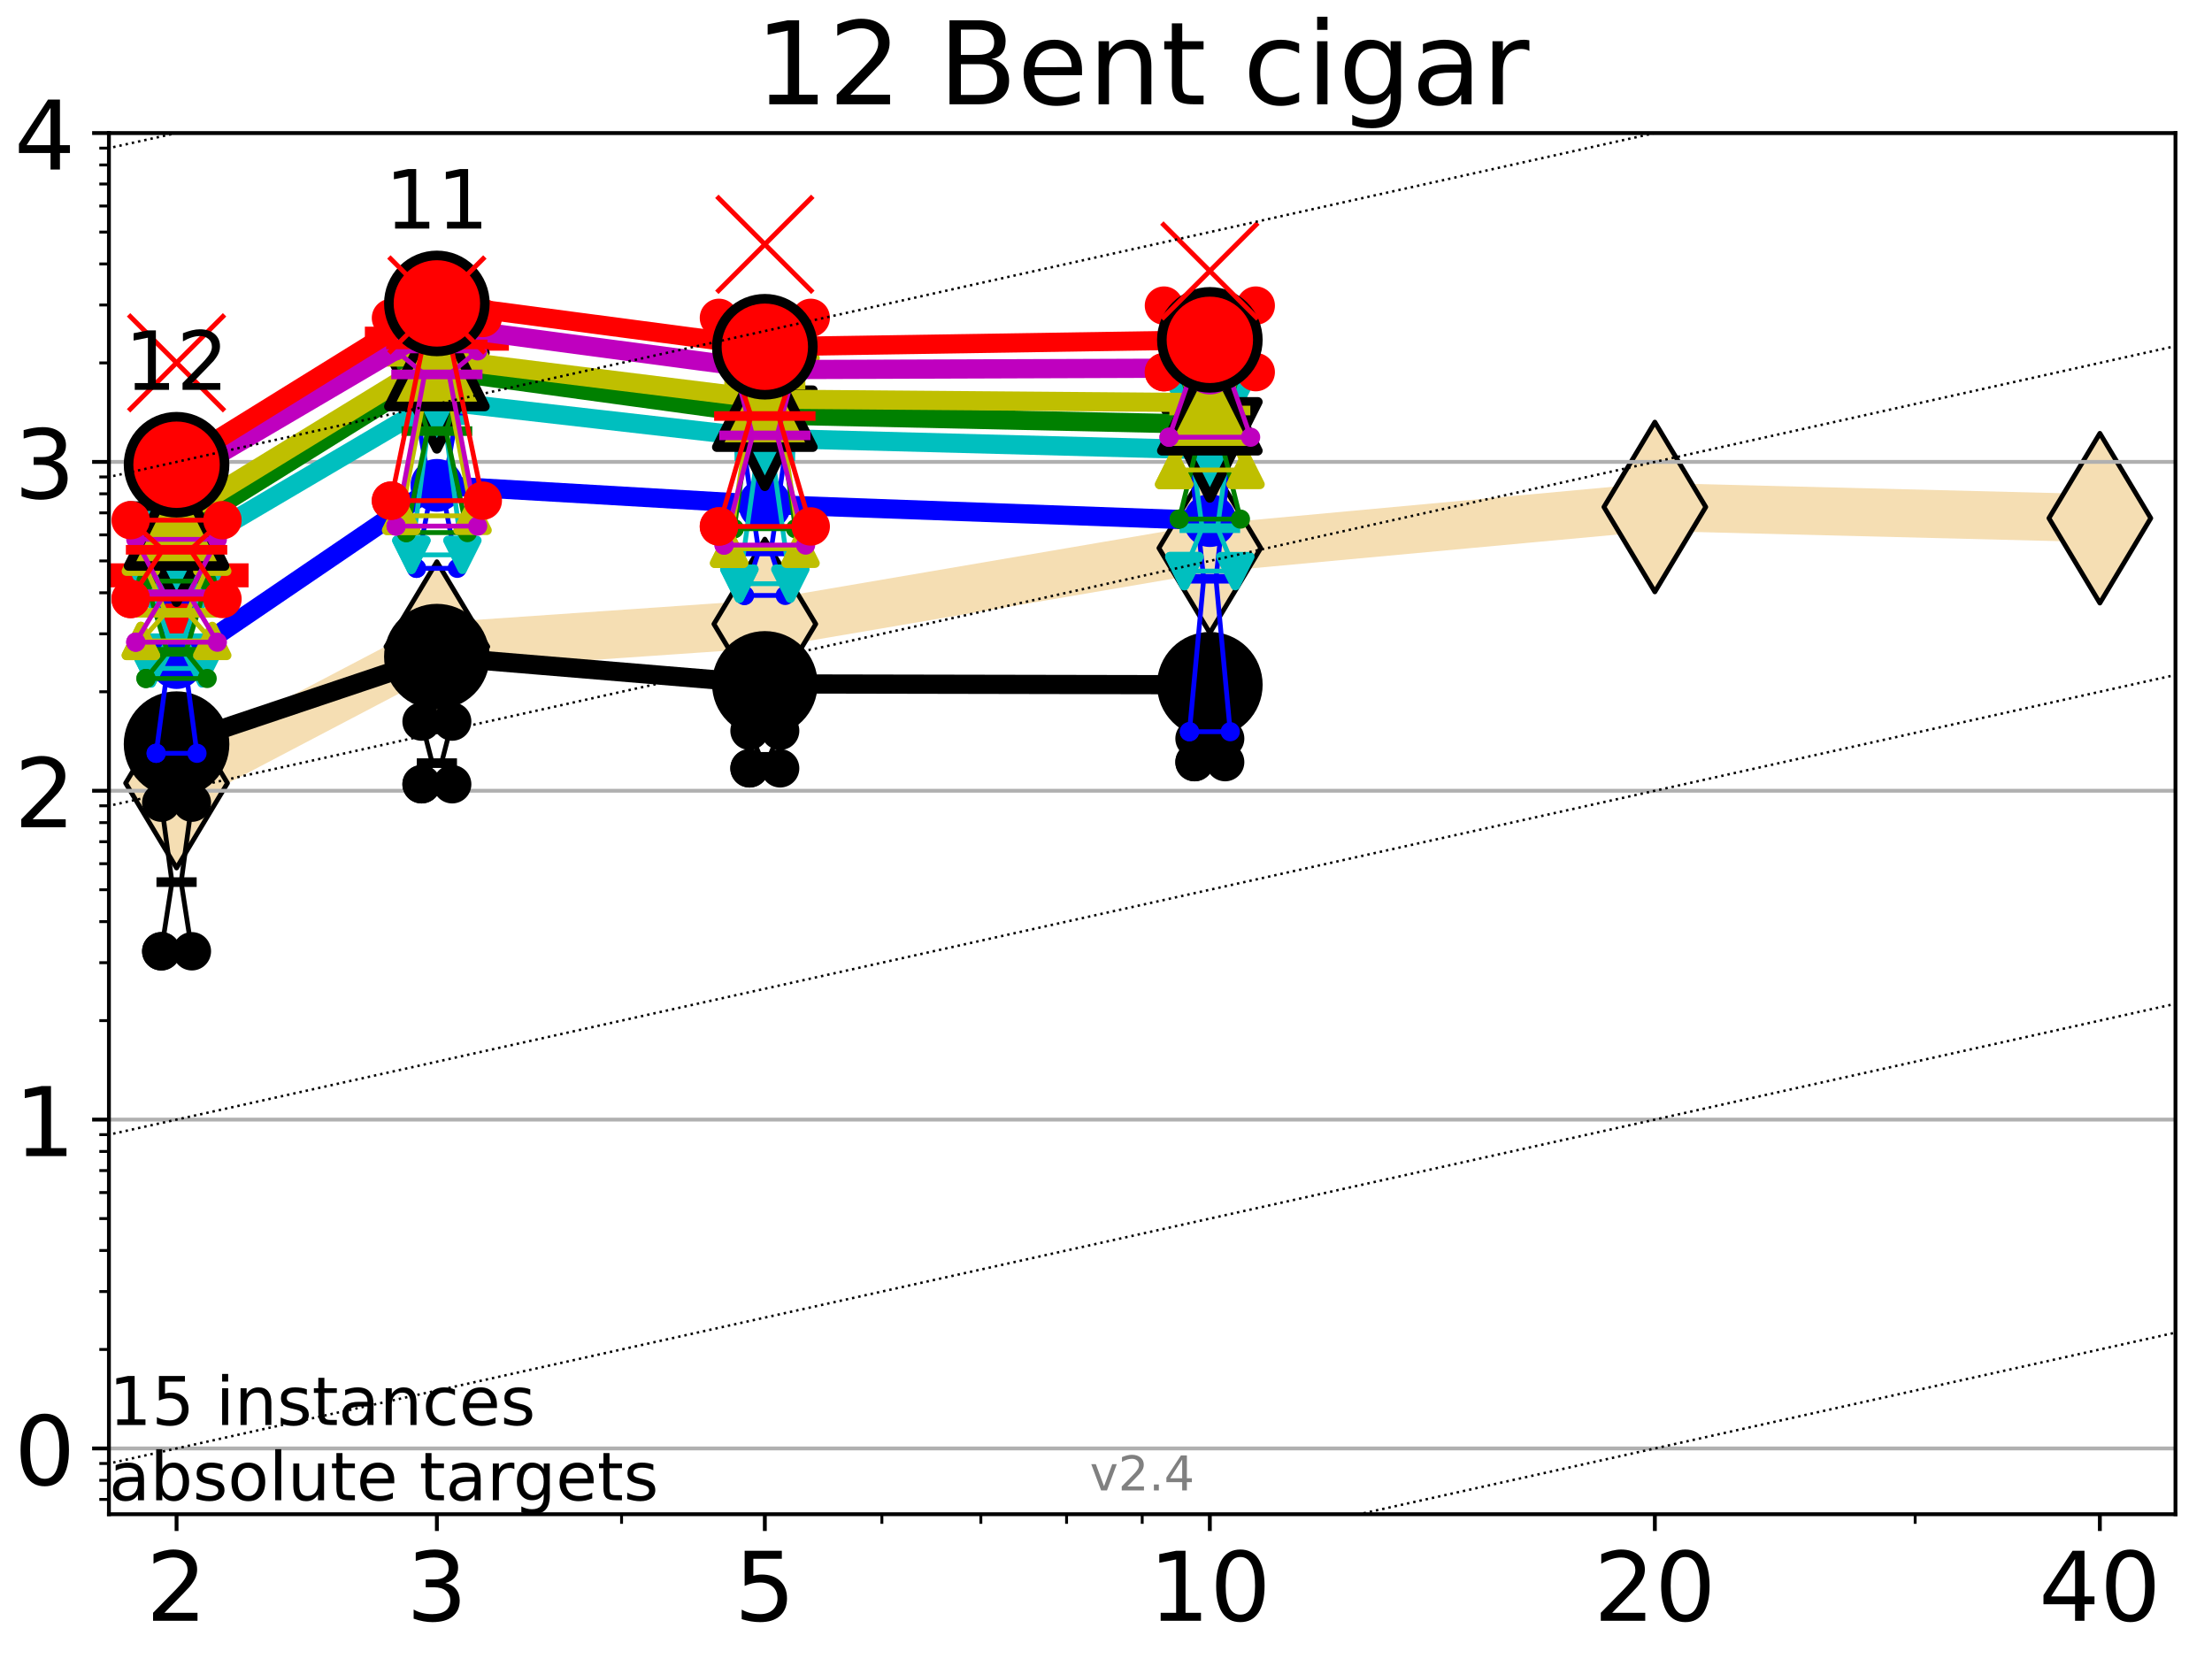 <?xml version="1.0" encoding="utf-8" standalone="no"?>
<!DOCTYPE svg PUBLIC "-//W3C//DTD SVG 1.1//EN"
  "http://www.w3.org/Graphics/SVG/1.1/DTD/svg11.dtd">
<!-- Created with matplotlib (https://matplotlib.org/) -->
<svg height="345.6pt" version="1.1" viewBox="0 0 460.8 345.6" width="460.8pt" xmlns="http://www.w3.org/2000/svg" xmlns:xlink="http://www.w3.org/1999/xlink">
 <defs>
  <style type="text/css">*{stroke-linecap:butt;stroke-linejoin:round;}</style>
 </defs>
 <g id="figure_1">
  <g id="patch_1">
   <path d="M 0 345.6 
L 460.8 345.6 
L 460.8 0 
L 0 0 
z
" style="fill:#ffffff;"/>
  </g>
  <g id="axes_1">
   <g id="patch_2">
    <path d="M 22.69 315.44 
L 453.192 315.44 
L 453.192 27.72 
L 22.69 27.72 
z
" style="fill:#ffffff;"/>
   </g>
   <g id="line2d_1">
    <path clip-path="url(#pf05563d8b4)" d="M 36.781 163.137 
L 91.009 134.705 
L 159.329 129.994 
L 252.032 114.174 
L 344.736 105.616 
L 437.439 107.95 
" style="fill:none;stroke:#f5deb3;stroke-linecap:square;stroke-width:10;"/>
    <defs>
     <path d="M -0 17.678 
L 10.607 0 
L 0 -17.678 
L -10.607 -0 
z
" id="md49cdfb3e7" style="stroke:#000000;stroke-linejoin:miter;"/>
    </defs>
    <g clip-path="url(#pf05563d8b4)">
     <use style="fill:#f5deb3;stroke:#000000;stroke-linejoin:miter;" x="36.781" xlink:href="#md49cdfb3e7" y="163.137"/>
     <use style="fill:#f5deb3;stroke:#000000;stroke-linejoin:miter;" x="91.009" xlink:href="#md49cdfb3e7" y="134.705"/>
     <use style="fill:#f5deb3;stroke:#000000;stroke-linejoin:miter;" x="159.329" xlink:href="#md49cdfb3e7" y="129.994"/>
     <use style="fill:#f5deb3;stroke:#000000;stroke-linejoin:miter;" x="252.032" xlink:href="#md49cdfb3e7" y="114.174"/>
     <use style="fill:#f5deb3;stroke:#000000;stroke-linejoin:miter;" x="344.736" xlink:href="#md49cdfb3e7" y="105.616"/>
     <use style="fill:#f5deb3;stroke:#000000;stroke-linejoin:miter;" x="437.439" xlink:href="#md49cdfb3e7" y="107.95"/>
    </g>
   </g>
   <g id="line2d_2">
    <defs>
     <path d="M -15 0 
L 15 0 
M 0 15 
L 0 -15 
" id="m6eb110b59c" style="stroke:#ff0000;stroke-width:5;"/>
    </defs>
    <g clip-path="url(#pf05563d8b4)">
     <use style="fill:#ff0000;stroke:#ff0000;stroke-width:5;" x="36.781" xlink:href="#m6eb110b59c" y="119.849"/>
    </g>
   </g>
   <g id="line2d_3">
    <g clip-path="url(#pf05563d8b4)">
     <use style="fill:#ff0000;stroke:#ff0000;stroke-width:5;" x="91.009" xlink:href="#m6eb110b59c" y="70.553"/>
    </g>
   </g>
   <g id="matplotlib.axis_1">
    <g id="xtick_1">
     <g id="line2d_4">
      <defs>
       <path d="M 0 0 
L 0 3.5 
" id="me026b1643c" style="stroke:#000000;stroke-width:0.8;"/>
      </defs>
      <g>
       <use style="stroke:#000000;stroke-width:0.8;" x="36.781" xlink:href="#me026b1643c" y="315.44"/>
      </g>
     </g>
     <g id="text_1">
      <!-- 2 -->
      <g transform="translate(30.419 337.637)scale(0.2 -0.2)">
       <defs>
        <path d="M 19.188 8.297 
L 53.609 8.297 
L 53.609 0 
L 7.328 0 
L 7.328 8.297 
Q 12.938 14.109 22.625 23.891 
Q 32.328 33.688 34.812 36.531 
Q 39.547 41.844 41.422 45.531 
Q 43.312 49.219 43.312 52.781 
Q 43.312 58.594 39.234 62.25 
Q 35.156 65.922 28.609 65.922 
Q 23.969 65.922 18.812 64.312 
Q 13.672 62.703 7.812 59.422 
L 7.812 69.391 
Q 13.766 71.781 18.938 73 
Q 24.125 74.219 28.422 74.219 
Q 39.75 74.219 46.484 68.547 
Q 53.219 62.891 53.219 53.422 
Q 53.219 48.922 51.531 44.891 
Q 49.859 40.875 45.406 35.406 
Q 44.188 33.984 37.641 27.219 
Q 31.109 20.453 19.188 8.297 
z
" id="DejaVuSans-50"/>
       </defs>
       <use xlink:href="#DejaVuSans-50"/>
      </g>
     </g>
    </g>
    <g id="xtick_2">
     <g id="line2d_5">
      <g>
       <use style="stroke:#000000;stroke-width:0.8;" x="91.009" xlink:href="#me026b1643c" y="315.44"/>
      </g>
     </g>
     <g id="text_2">
      <!-- 3 -->
      <g transform="translate(84.647 337.637)scale(0.2 -0.2)">
       <defs>
        <path d="M 40.578 39.312 
Q 47.656 37.797 51.625 33 
Q 55.609 28.219 55.609 21.188 
Q 55.609 10.406 48.188 4.484 
Q 40.766 -1.422 27.094 -1.422 
Q 22.516 -1.422 17.656 -0.516 
Q 12.797 0.391 7.625 2.203 
L 7.625 11.719 
Q 11.719 9.328 16.594 8.109 
Q 21.484 6.891 26.812 6.891 
Q 36.078 6.891 40.938 10.547 
Q 45.797 14.203 45.797 21.188 
Q 45.797 27.641 41.281 31.266 
Q 36.766 34.906 28.719 34.906 
L 20.219 34.906 
L 20.219 43.016 
L 29.109 43.016 
Q 36.375 43.016 40.234 45.922 
Q 44.094 48.828 44.094 54.297 
Q 44.094 59.906 40.109 62.906 
Q 36.141 65.922 28.719 65.922 
Q 24.656 65.922 20.016 65.031 
Q 15.375 64.156 9.812 62.312 
L 9.812 71.094 
Q 15.438 72.656 20.344 73.438 
Q 25.25 74.219 29.594 74.219 
Q 40.828 74.219 47.359 69.109 
Q 53.906 64.016 53.906 55.328 
Q 53.906 49.266 50.438 45.094 
Q 46.969 40.922 40.578 39.312 
z
" id="DejaVuSans-51"/>
       </defs>
       <use xlink:href="#DejaVuSans-51"/>
      </g>
     </g>
    </g>
    <g id="xtick_3">
     <g id="line2d_6">
      <g>
       <use style="stroke:#000000;stroke-width:0.8;" x="159.329" xlink:href="#me026b1643c" y="315.44"/>
      </g>
     </g>
     <g id="text_3">
      <!-- 5 -->
      <g transform="translate(152.966 337.637)scale(0.2 -0.2)">
       <defs>
        <path d="M 10.797 72.906 
L 49.516 72.906 
L 49.516 64.594 
L 19.828 64.594 
L 19.828 46.734 
Q 21.969 47.469 24.109 47.828 
Q 26.266 48.188 28.422 48.188 
Q 40.625 48.188 47.75 41.5 
Q 54.891 34.812 54.891 23.391 
Q 54.891 11.625 47.562 5.094 
Q 40.234 -1.422 26.906 -1.422 
Q 22.312 -1.422 17.547 -0.641 
Q 12.797 0.141 7.719 1.703 
L 7.719 11.625 
Q 12.109 9.234 16.797 8.062 
Q 21.484 6.891 26.703 6.891 
Q 35.156 6.891 40.078 11.328 
Q 45.016 15.766 45.016 23.391 
Q 45.016 31 40.078 35.438 
Q 35.156 39.891 26.703 39.891 
Q 22.75 39.891 18.812 39.016 
Q 14.891 38.141 10.797 36.281 
z
" id="DejaVuSans-53"/>
       </defs>
       <use xlink:href="#DejaVuSans-53"/>
      </g>
     </g>
    </g>
    <g id="xtick_4">
     <g id="line2d_7">
      <g>
       <use style="stroke:#000000;stroke-width:0.8;" x="252.032" xlink:href="#me026b1643c" y="315.44"/>
      </g>
     </g>
     <g id="text_4">
      <!-- 10 -->
      <g transform="translate(239.307 337.637)scale(0.2 -0.2)">
       <defs>
        <path d="M 12.406 8.297 
L 28.516 8.297 
L 28.516 63.922 
L 10.984 60.406 
L 10.984 69.391 
L 28.422 72.906 
L 38.281 72.906 
L 38.281 8.297 
L 54.391 8.297 
L 54.391 0 
L 12.406 0 
z
" id="DejaVuSans-49"/>
        <path d="M 31.781 66.406 
Q 24.172 66.406 20.328 58.906 
Q 16.5 51.422 16.5 36.375 
Q 16.5 21.391 20.328 13.891 
Q 24.172 6.391 31.781 6.391 
Q 39.453 6.391 43.281 13.891 
Q 47.125 21.391 47.125 36.375 
Q 47.125 51.422 43.281 58.906 
Q 39.453 66.406 31.781 66.406 
z
M 31.781 74.219 
Q 44.047 74.219 50.516 64.516 
Q 56.984 54.828 56.984 36.375 
Q 56.984 17.969 50.516 8.266 
Q 44.047 -1.422 31.781 -1.422 
Q 19.531 -1.422 13.062 8.266 
Q 6.594 17.969 6.594 36.375 
Q 6.594 54.828 13.062 64.516 
Q 19.531 74.219 31.781 74.219 
z
" id="DejaVuSans-48"/>
       </defs>
       <use xlink:href="#DejaVuSans-49"/>
       <use x="63.623" xlink:href="#DejaVuSans-48"/>
      </g>
     </g>
    </g>
    <g id="xtick_5">
     <g id="line2d_8">
      <g>
       <use style="stroke:#000000;stroke-width:0.8;" x="344.736" xlink:href="#me026b1643c" y="315.44"/>
      </g>
     </g>
     <g id="text_5">
      <!-- 20 -->
      <g transform="translate(332.011 337.637)scale(0.2 -0.2)">
       <use xlink:href="#DejaVuSans-50"/>
       <use x="63.623" xlink:href="#DejaVuSans-48"/>
      </g>
     </g>
    </g>
    <g id="xtick_6">
     <g id="line2d_9">
      <g>
       <use style="stroke:#000000;stroke-width:0.8;" x="437.439" xlink:href="#me026b1643c" y="315.44"/>
      </g>
     </g>
     <g id="text_6">
      <!-- 40 -->
      <g transform="translate(424.714 337.637)scale(0.2 -0.2)">
       <defs>
        <path d="M 37.797 64.312 
L 12.891 25.391 
L 37.797 25.391 
z
M 35.203 72.906 
L 47.609 72.906 
L 47.609 25.391 
L 58.016 25.391 
L 58.016 17.188 
L 47.609 17.188 
L 47.609 0 
L 37.797 0 
L 37.797 17.188 
L 4.891 17.188 
L 4.891 26.703 
z
" id="DejaVuSans-52"/>
       </defs>
       <use xlink:href="#DejaVuSans-52"/>
       <use x="63.623" xlink:href="#DejaVuSans-48"/>
      </g>
     </g>
    </g>
    <g id="xtick_7">
     <g id="line2d_10">
      <defs>
       <path d="M 0 0 
L 0 2 
" id="m793a70c98c" style="stroke:#000000;stroke-width:0.6;"/>
      </defs>
      <g>
       <use style="stroke:#000000;stroke-width:0.6;" x="129.485" xlink:href="#m793a70c98c" y="315.44"/>
      </g>
     </g>
    </g>
    <g id="xtick_8">
     <g id="line2d_11">
      <g>
       <use style="stroke:#000000;stroke-width:0.6;" x="183.713" xlink:href="#m793a70c98c" y="315.44"/>
      </g>
     </g>
    </g>
    <g id="xtick_9">
     <g id="line2d_12">
      <g>
       <use style="stroke:#000000;stroke-width:0.6;" x="204.329" xlink:href="#m793a70c98c" y="315.44"/>
      </g>
     </g>
    </g>
    <g id="xtick_10">
     <g id="line2d_13">
      <g>
       <use style="stroke:#000000;stroke-width:0.6;" x="222.188" xlink:href="#m793a70c98c" y="315.44"/>
      </g>
     </g>
    </g>
    <g id="xtick_11">
     <g id="line2d_14">
      <g>
       <use style="stroke:#000000;stroke-width:0.6;" x="237.941" xlink:href="#m793a70c98c" y="315.44"/>
      </g>
     </g>
    </g>
    <g id="xtick_12">
     <g id="line2d_15">
      <g>
       <use style="stroke:#000000;stroke-width:0.6;" x="398.964" xlink:href="#m793a70c98c" y="315.44"/>
      </g>
     </g>
    </g>
   </g>
   <g id="matplotlib.axis_2">
    <g id="ytick_1">
     <g id="line2d_16">
      <path clip-path="url(#pf05563d8b4)" d="M 22.69 301.739 
L 453.192 301.739 
" style="fill:none;stroke:#b0b0b0;stroke-linecap:square;stroke-width:0.8;"/>
     </g>
     <g id="line2d_17">
      <defs>
       <path d="M 0 0 
L -3.5 0 
" id="m9ad9ba019f" style="stroke:#000000;stroke-width:0.8;"/>
      </defs>
      <g>
       <use style="stroke:#000000;stroke-width:0.8;" x="22.69" xlink:href="#m9ad9ba019f" y="301.739"/>
      </g>
     </g>
     <g id="text_7">
      <!-- 0 -->
      <g transform="translate(2.965 309.337)scale(0.2 -0.2)">
       <use xlink:href="#DejaVuSans-48"/>
      </g>
     </g>
    </g>
    <g id="ytick_2">
     <g id="line2d_18">
      <path clip-path="url(#pf05563d8b4)" d="M 22.69 233.234 
L 453.192 233.234 
" style="fill:none;stroke:#b0b0b0;stroke-linecap:square;stroke-width:0.8;"/>
     </g>
     <g id="line2d_19">
      <g>
       <use style="stroke:#000000;stroke-width:0.8;" x="22.69" xlink:href="#m9ad9ba019f" y="233.234"/>
      </g>
     </g>
     <g id="text_8">
      <!-- 1 -->
      <g transform="translate(2.965 240.833)scale(0.2 -0.2)">
       <use xlink:href="#DejaVuSans-49"/>
      </g>
     </g>
    </g>
    <g id="ytick_3">
     <g id="line2d_20">
      <path clip-path="url(#pf05563d8b4)" d="M 22.69 164.73 
L 453.192 164.73 
" style="fill:none;stroke:#b0b0b0;stroke-linecap:square;stroke-width:0.8;"/>
     </g>
     <g id="line2d_21">
      <g>
       <use style="stroke:#000000;stroke-width:0.8;" x="22.69" xlink:href="#m9ad9ba019f" y="164.73"/>
      </g>
     </g>
     <g id="text_9">
      <!-- 2 -->
      <g transform="translate(2.965 172.328)scale(0.2 -0.2)">
       <use xlink:href="#DejaVuSans-50"/>
      </g>
     </g>
    </g>
    <g id="ytick_4">
     <g id="line2d_22">
      <path clip-path="url(#pf05563d8b4)" d="M 22.69 96.225 
L 453.192 96.225 
" style="fill:none;stroke:#b0b0b0;stroke-linecap:square;stroke-width:0.8;"/>
     </g>
     <g id="line2d_23">
      <g>
       <use style="stroke:#000000;stroke-width:0.8;" x="22.69" xlink:href="#m9ad9ba019f" y="96.225"/>
      </g>
     </g>
     <g id="text_10">
      <!-- 3 -->
      <g transform="translate(2.965 103.823)scale(0.2 -0.2)">
       <use xlink:href="#DejaVuSans-51"/>
      </g>
     </g>
    </g>
    <g id="ytick_5">
     <g id="line2d_24">
      <path clip-path="url(#pf05563d8b4)" d="M 22.69 27.72 
L 453.192 27.72 
" style="fill:none;stroke:#b0b0b0;stroke-linecap:square;stroke-width:0.8;"/>
     </g>
     <g id="line2d_25">
      <g>
       <use style="stroke:#000000;stroke-width:0.8;" x="22.69" xlink:href="#m9ad9ba019f" y="27.72"/>
      </g>
     </g>
     <g id="text_11">
      <!-- 4 -->
      <g transform="translate(2.965 35.318)scale(0.2 -0.2)">
       <use xlink:href="#DejaVuSans-52"/>
      </g>
     </g>
    </g>
    <g id="ytick_6">
     <g id="line2d_26">
      <defs>
       <path d="M 0 0 
L -2 0 
" id="m747d493833" style="stroke:#000000;stroke-width:0.6;"/>
      </defs>
      <g>
       <use style="stroke:#000000;stroke-width:0.6;" x="22.69" xlink:href="#m747d493833" y="312.351"/>
      </g>
     </g>
    </g>
    <g id="ytick_7">
     <g id="line2d_27">
      <g>
       <use style="stroke:#000000;stroke-width:0.6;" x="22.69" xlink:href="#m747d493833" y="308.378"/>
      </g>
     </g>
    </g>
    <g id="ytick_8">
     <g id="line2d_28">
      <g>
       <use style="stroke:#000000;stroke-width:0.6;" x="22.69" xlink:href="#m747d493833" y="304.874"/>
      </g>
     </g>
    </g>
    <g id="ytick_9">
     <g id="line2d_29">
      <g>
       <use style="stroke:#000000;stroke-width:0.6;" x="22.69" xlink:href="#m747d493833" y="281.117"/>
      </g>
     </g>
    </g>
    <g id="ytick_10">
     <g id="line2d_30">
      <g>
       <use style="stroke:#000000;stroke-width:0.6;" x="22.69" xlink:href="#m747d493833" y="269.054"/>
      </g>
     </g>
    </g>
    <g id="ytick_11">
     <g id="line2d_31">
      <g>
       <use style="stroke:#000000;stroke-width:0.6;" x="22.69" xlink:href="#m747d493833" y="260.495"/>
      </g>
     </g>
    </g>
    <g id="ytick_12">
     <g id="line2d_32">
      <g>
       <use style="stroke:#000000;stroke-width:0.6;" x="22.69" xlink:href="#m747d493833" y="253.856"/>
      </g>
     </g>
    </g>
    <g id="ytick_13">
     <g id="line2d_33">
      <g>
       <use style="stroke:#000000;stroke-width:0.6;" x="22.69" xlink:href="#m747d493833" y="248.432"/>
      </g>
     </g>
    </g>
    <g id="ytick_14">
     <g id="line2d_34">
      <g>
       <use style="stroke:#000000;stroke-width:0.6;" x="22.69" xlink:href="#m747d493833" y="243.846"/>
      </g>
     </g>
    </g>
    <g id="ytick_15">
     <g id="line2d_35">
      <g>
       <use style="stroke:#000000;stroke-width:0.6;" x="22.69" xlink:href="#m747d493833" y="239.873"/>
      </g>
     </g>
    </g>
    <g id="ytick_16">
     <g id="line2d_36">
      <g>
       <use style="stroke:#000000;stroke-width:0.6;" x="22.69" xlink:href="#m747d493833" y="236.369"/>
      </g>
     </g>
    </g>
    <g id="ytick_17">
     <g id="line2d_37">
      <g>
       <use style="stroke:#000000;stroke-width:0.6;" x="22.69" xlink:href="#m747d493833" y="212.612"/>
      </g>
     </g>
    </g>
    <g id="ytick_18">
     <g id="line2d_38">
      <g>
       <use style="stroke:#000000;stroke-width:0.6;" x="22.69" xlink:href="#m747d493833" y="200.549"/>
      </g>
     </g>
    </g>
    <g id="ytick_19">
     <g id="line2d_39">
      <g>
       <use style="stroke:#000000;stroke-width:0.6;" x="22.69" xlink:href="#m747d493833" y="191.99"/>
      </g>
     </g>
    </g>
    <g id="ytick_20">
     <g id="line2d_40">
      <g>
       <use style="stroke:#000000;stroke-width:0.6;" x="22.69" xlink:href="#m747d493833" y="185.352"/>
      </g>
     </g>
    </g>
    <g id="ytick_21">
     <g id="line2d_41">
      <g>
       <use style="stroke:#000000;stroke-width:0.6;" x="22.69" xlink:href="#m747d493833" y="179.927"/>
      </g>
     </g>
    </g>
    <g id="ytick_22">
     <g id="line2d_42">
      <g>
       <use style="stroke:#000000;stroke-width:0.6;" x="22.69" xlink:href="#m747d493833" y="175.341"/>
      </g>
     </g>
    </g>
    <g id="ytick_23">
     <g id="line2d_43">
      <g>
       <use style="stroke:#000000;stroke-width:0.6;" x="22.69" xlink:href="#m747d493833" y="171.368"/>
      </g>
     </g>
    </g>
    <g id="ytick_24">
     <g id="line2d_44">
      <g>
       <use style="stroke:#000000;stroke-width:0.6;" x="22.69" xlink:href="#m747d493833" y="167.864"/>
      </g>
     </g>
    </g>
    <g id="ytick_25">
     <g id="line2d_45">
      <g>
       <use style="stroke:#000000;stroke-width:0.6;" x="22.69" xlink:href="#m747d493833" y="144.108"/>
      </g>
     </g>
    </g>
    <g id="ytick_26">
     <g id="line2d_46">
      <g>
       <use style="stroke:#000000;stroke-width:0.6;" x="22.69" xlink:href="#m747d493833" y="132.044"/>
      </g>
     </g>
    </g>
    <g id="ytick_27">
     <g id="line2d_47">
      <g>
       <use style="stroke:#000000;stroke-width:0.6;" x="22.69" xlink:href="#m747d493833" y="123.486"/>
      </g>
     </g>
    </g>
    <g id="ytick_28">
     <g id="line2d_48">
      <g>
       <use style="stroke:#000000;stroke-width:0.6;" x="22.69" xlink:href="#m747d493833" y="116.847"/>
      </g>
     </g>
    </g>
    <g id="ytick_29">
     <g id="line2d_49">
      <g>
       <use style="stroke:#000000;stroke-width:0.6;" x="22.69" xlink:href="#m747d493833" y="111.422"/>
      </g>
     </g>
    </g>
    <g id="ytick_30">
     <g id="line2d_50">
      <g>
       <use style="stroke:#000000;stroke-width:0.6;" x="22.69" xlink:href="#m747d493833" y="106.836"/>
      </g>
     </g>
    </g>
    <g id="ytick_31">
     <g id="line2d_51">
      <g>
       <use style="stroke:#000000;stroke-width:0.6;" x="22.69" xlink:href="#m747d493833" y="102.864"/>
      </g>
     </g>
    </g>
    <g id="ytick_32">
     <g id="line2d_52">
      <g>
       <use style="stroke:#000000;stroke-width:0.6;" x="22.69" xlink:href="#m747d493833" y="99.359"/>
      </g>
     </g>
    </g>
    <g id="ytick_33">
     <g id="line2d_53">
      <g>
       <use style="stroke:#000000;stroke-width:0.6;" x="22.69" xlink:href="#m747d493833" y="75.603"/>
      </g>
     </g>
    </g>
    <g id="ytick_34">
     <g id="line2d_54">
      <g>
       <use style="stroke:#000000;stroke-width:0.6;" x="22.69" xlink:href="#m747d493833" y="63.54"/>
      </g>
     </g>
    </g>
    <g id="ytick_35">
     <g id="line2d_55">
      <g>
       <use style="stroke:#000000;stroke-width:0.6;" x="22.69" xlink:href="#m747d493833" y="54.981"/>
      </g>
     </g>
    </g>
    <g id="ytick_36">
     <g id="line2d_56">
      <g>
       <use style="stroke:#000000;stroke-width:0.6;" x="22.69" xlink:href="#m747d493833" y="48.342"/>
      </g>
     </g>
    </g>
    <g id="ytick_37">
     <g id="line2d_57">
      <g>
       <use style="stroke:#000000;stroke-width:0.6;" x="22.69" xlink:href="#m747d493833" y="42.918"/>
      </g>
     </g>
    </g>
    <g id="ytick_38">
     <g id="line2d_58">
      <g>
       <use style="stroke:#000000;stroke-width:0.6;" x="22.69" xlink:href="#m747d493833" y="38.332"/>
      </g>
     </g>
    </g>
    <g id="ytick_39">
     <g id="line2d_59">
      <g>
       <use style="stroke:#000000;stroke-width:0.6;" x="22.69" xlink:href="#m747d493833" y="34.359"/>
      </g>
     </g>
    </g>
    <g id="ytick_40">
     <g id="line2d_60">
      <g>
       <use style="stroke:#000000;stroke-width:0.6;" x="22.69" xlink:href="#m747d493833" y="30.855"/>
      </g>
     </g>
    </g>
   </g>
   <g id="line2d_61">
    <path clip-path="url(#pf05563d8b4)" d="M 33.594 198.168 
L 35.825 183.759 
L 33.594 167.21 
L 39.968 167.21 
L 37.737 183.759 
L 39.968 198.168 
L 33.594 198.168 
" style="fill:none;stroke:#000000;stroke-linecap:square;"/>
   </g>
   <g id="line2d_62">
    <path clip-path="url(#pf05563d8b4)" d="M 33.594 198.168 
L 39.968 198.168 
L 39.968 167.21 
L 33.594 167.21 
L 33.594 198.168 
" style="fill:none;"/>
    <defs>
     <path d="M 0 3 
C 0.796 3 1.559 2.684 2.121 2.121 
C 2.684 1.559 3 0.796 3 0 
C 3 -0.796 2.684 -1.559 2.121 -2.121 
C 1.559 -2.684 0.796 -3 0 -3 
C -0.796 -3 -1.559 -2.684 -2.121 -2.121 
C -2.684 -1.559 -3 -0.796 -3 0 
C -3 0.796 -2.684 1.559 -2.121 2.121 
C -1.559 2.684 -0.796 3 0 3 
z
" id="m0414439352" style="stroke:#000000;stroke-width:2;"/>
    </defs>
    <g clip-path="url(#pf05563d8b4)">
     <use style="stroke:#000000;stroke-width:2;" x="33.594" xlink:href="#m0414439352" y="198.168"/>
     <use style="stroke:#000000;stroke-width:2;" x="39.968" xlink:href="#m0414439352" y="198.168"/>
     <use style="stroke:#000000;stroke-width:2;" x="39.968" xlink:href="#m0414439352" y="167.21"/>
     <use style="stroke:#000000;stroke-width:2;" x="33.594" xlink:href="#m0414439352" y="167.21"/>
     <use style="stroke:#000000;stroke-width:2;" x="33.594" xlink:href="#m0414439352" y="198.168"/>
    </g>
   </g>
   <g id="line2d_63">
    <path clip-path="url(#pf05563d8b4)" d="M 33.594 183.759 
L 39.968 183.759 
" style="fill:none;stroke:#000000;stroke-linecap:square;stroke-width:2;"/>
   </g>
   <g id="line2d_64">
    <path clip-path="url(#pf05563d8b4)" d="M 87.823 163.373 
L 90.053 158.977 
L 87.823 150.316 
L 94.196 150.316 
L 91.965 158.977 
L 94.196 163.373 
L 87.823 163.373 
" style="fill:none;stroke:#000000;stroke-linecap:square;"/>
   </g>
   <g id="line2d_65">
    <path clip-path="url(#pf05563d8b4)" d="M 87.823 163.373 
L 94.196 163.373 
L 94.196 150.316 
L 87.823 150.316 
L 87.823 163.373 
" style="fill:none;"/>
    <g clip-path="url(#pf05563d8b4)">
     <use style="stroke:#000000;stroke-width:2;" x="87.823" xlink:href="#m0414439352" y="163.373"/>
     <use style="stroke:#000000;stroke-width:2;" x="94.196" xlink:href="#m0414439352" y="163.373"/>
     <use style="stroke:#000000;stroke-width:2;" x="94.196" xlink:href="#m0414439352" y="150.316"/>
     <use style="stroke:#000000;stroke-width:2;" x="87.823" xlink:href="#m0414439352" y="150.316"/>
     <use style="stroke:#000000;stroke-width:2;" x="87.823" xlink:href="#m0414439352" y="163.373"/>
    </g>
   </g>
   <g id="line2d_66">
    <path clip-path="url(#pf05563d8b4)" d="M 87.823 158.977 
L 94.196 158.977 
" style="fill:none;stroke:#000000;stroke-linecap:square;stroke-width:2;"/>
   </g>
   <g id="line2d_67">
    <path clip-path="url(#pf05563d8b4)" d="M 156.142 160.058 
L 158.373 157.665 
L 156.142 152.233 
L 162.515 152.233 
L 160.285 157.665 
L 162.515 160.058 
L 156.142 160.058 
" style="fill:none;stroke:#000000;stroke-linecap:square;"/>
   </g>
   <g id="line2d_68">
    <path clip-path="url(#pf05563d8b4)" d="M 156.142 160.058 
L 162.515 160.058 
L 162.515 152.233 
L 156.142 152.233 
L 156.142 160.058 
" style="fill:none;"/>
    <g clip-path="url(#pf05563d8b4)">
     <use style="stroke:#000000;stroke-width:2;" x="156.142" xlink:href="#m0414439352" y="160.058"/>
     <use style="stroke:#000000;stroke-width:2;" x="162.515" xlink:href="#m0414439352" y="160.058"/>
     <use style="stroke:#000000;stroke-width:2;" x="162.515" xlink:href="#m0414439352" y="152.233"/>
     <use style="stroke:#000000;stroke-width:2;" x="156.142" xlink:href="#m0414439352" y="152.233"/>
     <use style="stroke:#000000;stroke-width:2;" x="156.142" xlink:href="#m0414439352" y="160.058"/>
    </g>
   </g>
   <g id="line2d_69">
    <path clip-path="url(#pf05563d8b4)" d="M 156.142 157.665 
L 162.515 157.665 
" style="fill:none;stroke:#000000;stroke-linecap:square;stroke-width:2;"/>
   </g>
   <g id="line2d_70">
    <path clip-path="url(#pf05563d8b4)" d="M 248.845 158.765 
L 251.076 155.779 
L 248.845 153.86 
L 255.219 153.86 
L 252.988 155.779 
L 255.219 158.765 
L 248.845 158.765 
" style="fill:none;stroke:#000000;stroke-linecap:square;"/>
   </g>
   <g id="line2d_71">
    <path clip-path="url(#pf05563d8b4)" d="M 248.845 158.765 
L 255.219 158.765 
L 255.219 153.86 
L 248.845 153.86 
L 248.845 158.765 
" style="fill:none;"/>
    <g clip-path="url(#pf05563d8b4)">
     <use style="stroke:#000000;stroke-width:2;" x="248.845" xlink:href="#m0414439352" y="158.765"/>
     <use style="stroke:#000000;stroke-width:2;" x="255.219" xlink:href="#m0414439352" y="158.765"/>
     <use style="stroke:#000000;stroke-width:2;" x="255.219" xlink:href="#m0414439352" y="153.86"/>
     <use style="stroke:#000000;stroke-width:2;" x="248.845" xlink:href="#m0414439352" y="153.86"/>
     <use style="stroke:#000000;stroke-width:2;" x="248.845" xlink:href="#m0414439352" y="158.765"/>
    </g>
   </g>
   <g id="line2d_72">
    <path clip-path="url(#pf05563d8b4)" d="M 248.845 155.779 
L 255.219 155.779 
" style="fill:none;stroke:#000000;stroke-linecap:square;stroke-width:2;"/>
   </g>
   <g id="line2d_73">
    <path clip-path="url(#pf05563d8b4)" d="M 36.781 155.018 
L 91.009 136.789 
" style="fill:none;stroke:#000000;stroke-linecap:square;stroke-width:4;"/>
   </g>
   <g id="line2d_74">
    <path clip-path="url(#pf05563d8b4)" d="M 91.009 136.789 
L 159.329 142.468 
" style="fill:none;stroke:#000000;stroke-linecap:square;stroke-width:4;"/>
   </g>
   <g id="line2d_75">
    <path clip-path="url(#pf05563d8b4)" d="M 159.329 142.468 
L 252.032 142.647 
" style="fill:none;stroke:#000000;stroke-linecap:square;stroke-width:4;"/>
   </g>
   <g id="line2d_76">
    <path clip-path="url(#pf05563d8b4)" d="M 36.781 155.018 
L 91.009 136.789 
L 159.329 142.468 
L 252.032 142.647 
" style="fill:none;"/>
    <defs>
     <path d="M 0 10 
C 2.652 10 5.196 8.946 7.071 7.071 
C 8.946 5.196 10 2.652 10 0 
C 10 -2.652 8.946 -5.196 7.071 -7.071 
C 5.196 -8.946 2.652 -10 0 -10 
C -2.652 -10 -5.196 -8.946 -7.071 -7.071 
C -8.946 -5.196 -10 -2.652 -10 0 
C -10 2.652 -8.946 5.196 -7.071 7.071 
C -5.196 8.946 -2.652 10 0 10 
z
" id="m1491a1cd64" style="stroke:#000000;stroke-width:2;"/>
    </defs>
    <g clip-path="url(#pf05563d8b4)">
     <use style="stroke:#000000;stroke-width:2;" x="36.781" xlink:href="#m1491a1cd64" y="155.018"/>
     <use style="stroke:#000000;stroke-width:2;" x="91.009" xlink:href="#m1491a1cd64" y="136.789"/>
     <use style="stroke:#000000;stroke-width:2;" x="159.329" xlink:href="#m1491a1cd64" y="142.468"/>
     <use style="stroke:#000000;stroke-width:2;" x="252.032" xlink:href="#m1491a1cd64" y="142.647"/>
    </g>
   </g>
   <g id="line2d_77">
    <path clip-path="url(#pf05563d8b4)" d="M 32.532 156.924 
L 35.507 134.606 
L 32.532 125.247 
L 41.03 125.247 
L 38.056 134.606 
L 41.03 156.924 
L 32.532 156.924 
" style="fill:none;stroke:#0000ff;stroke-linecap:square;"/>
   </g>
   <g id="line2d_78">
    <path clip-path="url(#pf05563d8b4)" d="M 32.532 156.924 
L 41.03 156.924 
L 41.03 125.247 
L 32.532 125.247 
L 32.532 156.924 
" style="fill:none;"/>
    <defs>
     <path d="M 0 1.5 
C 0.398 1.5 0.779 1.342 1.061 1.061 
C 1.342 0.779 1.5 0.398 1.5 0 
C 1.5 -0.398 1.342 -0.779 1.061 -1.061 
C 0.779 -1.342 0.398 -1.5 0 -1.5 
C -0.398 -1.5 -0.779 -1.342 -1.061 -1.061 
C -1.342 -0.779 -1.5 -0.398 -1.5 0 
C -1.5 0.398 -1.342 0.779 -1.061 1.061 
C -0.779 1.342 -0.398 1.5 0 1.5 
z
" id="m6e93064c8a" style="stroke:#0000ff;"/>
    </defs>
    <g clip-path="url(#pf05563d8b4)">
     <use style="fill:#0000ff;stroke:#0000ff;" x="32.532" xlink:href="#m6e93064c8a" y="156.924"/>
     <use style="fill:#0000ff;stroke:#0000ff;" x="41.03" xlink:href="#m6e93064c8a" y="156.924"/>
     <use style="fill:#0000ff;stroke:#0000ff;" x="41.03" xlink:href="#m6e93064c8a" y="125.247"/>
     <use style="fill:#0000ff;stroke:#0000ff;" x="32.532" xlink:href="#m6e93064c8a" y="125.247"/>
     <use style="fill:#0000ff;stroke:#0000ff;" x="32.532" xlink:href="#m6e93064c8a" y="156.924"/>
    </g>
   </g>
   <g id="line2d_79">
    <path clip-path="url(#pf05563d8b4)" d="M 32.532 134.606 
L 41.03 134.606 
" style="fill:none;stroke:#0000ff;stroke-linecap:square;stroke-width:2;"/>
   </g>
   <g id="line2d_80">
    <path clip-path="url(#pf05563d8b4)" d="M 86.76 118.394 
L 89.735 102.82 
L 86.76 85.604 
L 95.258 85.604 
L 92.284 102.82 
L 95.258 118.394 
L 86.76 118.394 
" style="fill:none;stroke:#0000ff;stroke-linecap:square;"/>
   </g>
   <g id="line2d_81">
    <path clip-path="url(#pf05563d8b4)" d="M 86.76 118.394 
L 95.258 118.394 
L 95.258 85.604 
L 86.76 85.604 
L 86.76 118.394 
" style="fill:none;"/>
    <g clip-path="url(#pf05563d8b4)">
     <use style="fill:#0000ff;stroke:#0000ff;" x="86.76" xlink:href="#m6e93064c8a" y="118.394"/>
     <use style="fill:#0000ff;stroke:#0000ff;" x="95.258" xlink:href="#m6e93064c8a" y="118.394"/>
     <use style="fill:#0000ff;stroke:#0000ff;" x="95.258" xlink:href="#m6e93064c8a" y="85.604"/>
     <use style="fill:#0000ff;stroke:#0000ff;" x="86.76" xlink:href="#m6e93064c8a" y="85.604"/>
     <use style="fill:#0000ff;stroke:#0000ff;" x="86.76" xlink:href="#m6e93064c8a" y="118.394"/>
    </g>
   </g>
   <g id="line2d_82">
    <path clip-path="url(#pf05563d8b4)" d="M 86.76 102.82 
L 95.258 102.82 
" style="fill:none;stroke:#0000ff;stroke-linecap:square;stroke-width:2;"/>
   </g>
   <g id="line2d_83">
    <path clip-path="url(#pf05563d8b4)" d="M 155.08 124.041 
L 158.054 114.878 
L 155.08 94.284 
L 163.578 94.284 
L 160.603 114.878 
L 163.578 124.041 
L 155.08 124.041 
" style="fill:none;stroke:#0000ff;stroke-linecap:square;"/>
   </g>
   <g id="line2d_84">
    <path clip-path="url(#pf05563d8b4)" d="M 155.08 124.041 
L 163.578 124.041 
L 163.578 94.284 
L 155.08 94.284 
L 155.08 124.041 
" style="fill:none;"/>
    <g clip-path="url(#pf05563d8b4)">
     <use style="fill:#0000ff;stroke:#0000ff;" x="155.08" xlink:href="#m6e93064c8a" y="124.041"/>
     <use style="fill:#0000ff;stroke:#0000ff;" x="163.578" xlink:href="#m6e93064c8a" y="124.041"/>
     <use style="fill:#0000ff;stroke:#0000ff;" x="163.578" xlink:href="#m6e93064c8a" y="94.284"/>
     <use style="fill:#0000ff;stroke:#0000ff;" x="155.08" xlink:href="#m6e93064c8a" y="94.284"/>
     <use style="fill:#0000ff;stroke:#0000ff;" x="155.08" xlink:href="#m6e93064c8a" y="124.041"/>
    </g>
   </g>
   <g id="line2d_85">
    <path clip-path="url(#pf05563d8b4)" d="M 155.08 114.878 
L 163.578 114.878 
" style="fill:none;stroke:#0000ff;stroke-linecap:square;stroke-width:2;"/>
   </g>
   <g id="line2d_86">
    <path clip-path="url(#pf05563d8b4)" d="M 247.783 152.429 
L 250.758 120.569 
L 247.783 93.322 
L 256.281 93.322 
L 253.307 120.569 
L 256.281 152.429 
L 247.783 152.429 
" style="fill:none;stroke:#0000ff;stroke-linecap:square;"/>
   </g>
   <g id="line2d_87">
    <path clip-path="url(#pf05563d8b4)" d="M 247.783 152.429 
L 256.281 152.429 
L 256.281 93.322 
L 247.783 93.322 
L 247.783 152.429 
" style="fill:none;"/>
    <g clip-path="url(#pf05563d8b4)">
     <use style="fill:#0000ff;stroke:#0000ff;" x="247.783" xlink:href="#m6e93064c8a" y="152.429"/>
     <use style="fill:#0000ff;stroke:#0000ff;" x="256.281" xlink:href="#m6e93064c8a" y="152.429"/>
     <use style="fill:#0000ff;stroke:#0000ff;" x="256.281" xlink:href="#m6e93064c8a" y="93.322"/>
     <use style="fill:#0000ff;stroke:#0000ff;" x="247.783" xlink:href="#m6e93064c8a" y="93.322"/>
     <use style="fill:#0000ff;stroke:#0000ff;" x="247.783" xlink:href="#m6e93064c8a" y="152.429"/>
    </g>
   </g>
   <g id="line2d_88">
    <path clip-path="url(#pf05563d8b4)" d="M 247.783 120.569 
L 256.281 120.569 
" style="fill:none;stroke:#0000ff;stroke-linecap:square;stroke-width:2;"/>
   </g>
   <g id="line2d_89">
    <path clip-path="url(#pf05563d8b4)" d="M 36.781 138.025 
L 91.009 101.109 
" style="fill:none;stroke:#0000ff;stroke-linecap:square;stroke-width:4;"/>
   </g>
   <g id="line2d_90">
    <path clip-path="url(#pf05563d8b4)" d="M 91.009 101.109 
L 159.329 105.079 
" style="fill:none;stroke:#0000ff;stroke-linecap:square;stroke-width:4;"/>
   </g>
   <g id="line2d_91">
    <path clip-path="url(#pf05563d8b4)" d="M 159.329 105.079 
L 252.032 108.447 
" style="fill:none;stroke:#0000ff;stroke-linecap:square;stroke-width:4;"/>
   </g>
   <g id="line2d_92">
    <path clip-path="url(#pf05563d8b4)" d="M 36.781 138.025 
L 91.009 101.109 
L 159.329 105.079 
L 252.032 108.447 
" style="fill:none;"/>
    <defs>
     <path d="M 0 5 
C 1.326 5 2.598 4.473 3.536 3.536 
C 4.473 2.598 5 1.326 5 0 
C 5 -1.326 4.473 -2.598 3.536 -3.536 
C 2.598 -4.473 1.326 -5 0 -5 
C -1.326 -5 -2.598 -4.473 -3.536 -3.536 
C -4.473 -2.598 -5 -1.326 -5 0 
C -5 1.326 -4.473 2.598 -3.536 3.536 
C -2.598 4.473 -1.326 5 0 5 
z
" id="m1d5d39427c" style="stroke:#0000ff;"/>
    </defs>
    <g clip-path="url(#pf05563d8b4)">
     <use style="fill:#0000ff;stroke:#0000ff;" x="36.781" xlink:href="#m1d5d39427c" y="138.025"/>
     <use style="fill:#0000ff;stroke:#0000ff;" x="91.009" xlink:href="#m1d5d39427c" y="101.109"/>
     <use style="fill:#0000ff;stroke:#0000ff;" x="159.329" xlink:href="#m1d5d39427c" y="105.079"/>
     <use style="fill:#0000ff;stroke:#0000ff;" x="252.032" xlink:href="#m1d5d39427c" y="108.447"/>
    </g>
   </g>
   <g id="line2d_93">
    <path clip-path="url(#pf05563d8b4)" d="M 31.47 139.246 
L 35.188 132.951 
L 31.47 122.751 
L 42.093 122.751 
L 38.375 132.951 
L 42.093 139.246 
L 31.47 139.246 
" style="fill:none;stroke:#00bfbf;stroke-linecap:square;"/>
   </g>
   <g id="line2d_94">
    <path clip-path="url(#pf05563d8b4)" d="M 31.47 139.246 
L 42.093 139.246 
L 42.093 122.751 
L 31.47 122.751 
L 31.47 139.246 
" style="fill:none;"/>
    <defs>
     <path d="M -0 3 
L 3 -3 
L -3 -3 
z
" id="m8eaffa75c1" style="stroke:#00bfbf;stroke-linejoin:miter;stroke-width:2;"/>
    </defs>
    <g clip-path="url(#pf05563d8b4)">
     <use style="fill:#00bfbf;stroke:#00bfbf;stroke-linejoin:miter;stroke-width:2;" x="31.47" xlink:href="#m8eaffa75c1" y="139.246"/>
     <use style="fill:#00bfbf;stroke:#00bfbf;stroke-linejoin:miter;stroke-width:2;" x="42.093" xlink:href="#m8eaffa75c1" y="139.246"/>
     <use style="fill:#00bfbf;stroke:#00bfbf;stroke-linejoin:miter;stroke-width:2;" x="42.093" xlink:href="#m8eaffa75c1" y="122.751"/>
     <use style="fill:#00bfbf;stroke:#00bfbf;stroke-linejoin:miter;stroke-width:2;" x="31.47" xlink:href="#m8eaffa75c1" y="122.751"/>
     <use style="fill:#00bfbf;stroke:#00bfbf;stroke-linejoin:miter;stroke-width:2;" x="31.47" xlink:href="#m8eaffa75c1" y="139.246"/>
    </g>
   </g>
   <g id="line2d_95">
    <path clip-path="url(#pf05563d8b4)" d="M 31.47 132.951 
L 42.093 132.951 
" style="fill:none;stroke:#00bfbf;stroke-linecap:square;stroke-width:2;"/>
   </g>
   <g id="line2d_96">
    <path clip-path="url(#pf05563d8b4)" d="M 85.698 115.585 
L 89.416 87.532 
L 85.698 82.217 
L 96.321 82.217 
L 92.603 87.532 
L 96.321 115.585 
L 85.698 115.585 
" style="fill:none;stroke:#00bfbf;stroke-linecap:square;"/>
   </g>
   <g id="line2d_97">
    <path clip-path="url(#pf05563d8b4)" d="M 85.698 115.585 
L 96.321 115.585 
L 96.321 82.217 
L 85.698 82.217 
L 85.698 115.585 
" style="fill:none;"/>
    <g clip-path="url(#pf05563d8b4)">
     <use style="fill:#00bfbf;stroke:#00bfbf;stroke-linejoin:miter;stroke-width:2;" x="85.698" xlink:href="#m8eaffa75c1" y="115.585"/>
     <use style="fill:#00bfbf;stroke:#00bfbf;stroke-linejoin:miter;stroke-width:2;" x="96.321" xlink:href="#m8eaffa75c1" y="115.585"/>
     <use style="fill:#00bfbf;stroke:#00bfbf;stroke-linejoin:miter;stroke-width:2;" x="96.321" xlink:href="#m8eaffa75c1" y="82.217"/>
     <use style="fill:#00bfbf;stroke:#00bfbf;stroke-linejoin:miter;stroke-width:2;" x="85.698" xlink:href="#m8eaffa75c1" y="82.217"/>
     <use style="fill:#00bfbf;stroke:#00bfbf;stroke-linejoin:miter;stroke-width:2;" x="85.698" xlink:href="#m8eaffa75c1" y="115.585"/>
    </g>
   </g>
   <g id="line2d_98">
    <path clip-path="url(#pf05563d8b4)" d="M 85.698 87.532 
L 96.321 87.532 
" style="fill:none;stroke:#00bfbf;stroke-linecap:square;stroke-width:2;"/>
   </g>
   <g id="line2d_99">
    <path clip-path="url(#pf05563d8b4)" d="M 154.017 121.598 
L 157.735 95.061 
L 154.017 79.372 
L 164.64 79.372 
L 160.922 95.061 
L 164.64 121.598 
L 154.017 121.598 
" style="fill:none;stroke:#00bfbf;stroke-linecap:square;"/>
   </g>
   <g id="line2d_100">
    <path clip-path="url(#pf05563d8b4)" d="M 154.017 121.598 
L 164.64 121.598 
L 164.64 79.372 
L 154.017 79.372 
L 154.017 121.598 
" style="fill:none;"/>
    <g clip-path="url(#pf05563d8b4)">
     <use style="fill:#00bfbf;stroke:#00bfbf;stroke-linejoin:miter;stroke-width:2;" x="154.017" xlink:href="#m8eaffa75c1" y="121.598"/>
     <use style="fill:#00bfbf;stroke:#00bfbf;stroke-linejoin:miter;stroke-width:2;" x="164.64" xlink:href="#m8eaffa75c1" y="121.598"/>
     <use style="fill:#00bfbf;stroke:#00bfbf;stroke-linejoin:miter;stroke-width:2;" x="164.64" xlink:href="#m8eaffa75c1" y="79.372"/>
     <use style="fill:#00bfbf;stroke:#00bfbf;stroke-linejoin:miter;stroke-width:2;" x="154.017" xlink:href="#m8eaffa75c1" y="79.372"/>
     <use style="fill:#00bfbf;stroke:#00bfbf;stroke-linejoin:miter;stroke-width:2;" x="154.017" xlink:href="#m8eaffa75c1" y="121.598"/>
    </g>
   </g>
   <g id="line2d_101">
    <path clip-path="url(#pf05563d8b4)" d="M 154.017 95.061 
L 164.64 95.061 
" style="fill:none;stroke:#00bfbf;stroke-linecap:square;stroke-width:2;"/>
   </g>
   <g id="line2d_102">
    <path clip-path="url(#pf05563d8b4)" d="M 246.721 118.974 
L 250.439 110.028 
L 246.721 82.408 
L 257.344 82.408 
L 253.626 110.028 
L 257.344 118.974 
L 246.721 118.974 
" style="fill:none;stroke:#00bfbf;stroke-linecap:square;"/>
   </g>
   <g id="line2d_103">
    <path clip-path="url(#pf05563d8b4)" d="M 246.721 118.974 
L 257.344 118.974 
L 257.344 82.408 
L 246.721 82.408 
L 246.721 118.974 
" style="fill:none;"/>
    <g clip-path="url(#pf05563d8b4)">
     <use style="fill:#00bfbf;stroke:#00bfbf;stroke-linejoin:miter;stroke-width:2;" x="246.721" xlink:href="#m8eaffa75c1" y="118.974"/>
     <use style="fill:#00bfbf;stroke:#00bfbf;stroke-linejoin:miter;stroke-width:2;" x="257.344" xlink:href="#m8eaffa75c1" y="118.974"/>
     <use style="fill:#00bfbf;stroke:#00bfbf;stroke-linejoin:miter;stroke-width:2;" x="257.344" xlink:href="#m8eaffa75c1" y="82.408"/>
     <use style="fill:#00bfbf;stroke:#00bfbf;stroke-linejoin:miter;stroke-width:2;" x="246.721" xlink:href="#m8eaffa75c1" y="82.408"/>
     <use style="fill:#00bfbf;stroke:#00bfbf;stroke-linejoin:miter;stroke-width:2;" x="246.721" xlink:href="#m8eaffa75c1" y="118.974"/>
    </g>
   </g>
   <g id="line2d_104">
    <path clip-path="url(#pf05563d8b4)" d="M 246.721 110.028 
L 257.344 110.028 
" style="fill:none;stroke:#00bfbf;stroke-linecap:square;stroke-width:2;"/>
   </g>
   <g id="line2d_105">
    <path clip-path="url(#pf05563d8b4)" d="M 36.781 115.442 
L 91.009 83.5 
" style="fill:none;stroke:#00bfbf;stroke-linecap:square;stroke-width:4;"/>
   </g>
   <g id="line2d_106">
    <path clip-path="url(#pf05563d8b4)" d="M 91.009 83.5 
L 159.329 91.292 
" style="fill:none;stroke:#00bfbf;stroke-linecap:square;stroke-width:4;"/>
   </g>
   <g id="line2d_107">
    <path clip-path="url(#pf05563d8b4)" d="M 159.329 91.292 
L 252.032 93.723 
" style="fill:none;stroke:#00bfbf;stroke-linecap:square;stroke-width:4;"/>
   </g>
   <g id="line2d_108">
    <path clip-path="url(#pf05563d8b4)" d="M 36.781 115.442 
L 91.009 83.5 
L 159.329 91.292 
L 252.032 93.723 
" style="fill:none;"/>
    <defs>
     <path d="M -0 10 
L 10 -10 
L -10 -10 
z
" id="m15f58fa993" style="stroke:#000000;stroke-linejoin:miter;stroke-width:2;"/>
    </defs>
    <g clip-path="url(#pf05563d8b4)">
     <use style="fill:#00bfbf;stroke:#000000;stroke-linejoin:miter;stroke-width:2;" x="36.781" xlink:href="#m15f58fa993" y="115.442"/>
     <use style="fill:#00bfbf;stroke:#000000;stroke-linejoin:miter;stroke-width:2;" x="91.009" xlink:href="#m15f58fa993" y="83.5"/>
     <use style="fill:#00bfbf;stroke:#000000;stroke-linejoin:miter;stroke-width:2;" x="159.329" xlink:href="#m15f58fa993" y="91.292"/>
     <use style="fill:#00bfbf;stroke:#000000;stroke-linejoin:miter;stroke-width:2;" x="252.032" xlink:href="#m15f58fa993" y="93.723"/>
    </g>
   </g>
   <g id="line2d_109">
    <path clip-path="url(#pf05563d8b4)" d="M 30.408 141.34 
L 34.869 135.791 
L 30.408 121.058 
L 43.155 121.058 
L 38.693 135.791 
L 43.155 141.34 
L 30.408 141.34 
" style="fill:none;stroke:#008000;stroke-linecap:square;"/>
   </g>
   <g id="line2d_110">
    <path clip-path="url(#pf05563d8b4)" d="M 30.408 141.34 
L 43.155 141.34 
L 43.155 121.058 
L 30.408 121.058 
L 30.408 141.34 
" style="fill:none;"/>
    <defs>
     <path d="M 0 1.5 
C 0.398 1.5 0.779 1.342 1.061 1.061 
C 1.342 0.779 1.5 0.398 1.5 0 
C 1.5 -0.398 1.342 -0.779 1.061 -1.061 
C 0.779 -1.342 0.398 -1.5 0 -1.5 
C -0.398 -1.5 -0.779 -1.342 -1.061 -1.061 
C -1.342 -0.779 -1.5 -0.398 -1.5 0 
C -1.5 0.398 -1.342 0.779 -1.061 1.061 
C -0.779 1.342 -0.398 1.5 0 1.5 
z
" id="m1f624fe81e" style="stroke:#008000;"/>
    </defs>
    <g clip-path="url(#pf05563d8b4)">
     <use style="fill:#008000;stroke:#008000;" x="30.408" xlink:href="#m1f624fe81e" y="141.34"/>
     <use style="fill:#008000;stroke:#008000;" x="43.155" xlink:href="#m1f624fe81e" y="141.34"/>
     <use style="fill:#008000;stroke:#008000;" x="43.155" xlink:href="#m1f624fe81e" y="121.058"/>
     <use style="fill:#008000;stroke:#008000;" x="30.408" xlink:href="#m1f624fe81e" y="121.058"/>
     <use style="fill:#008000;stroke:#008000;" x="30.408" xlink:href="#m1f624fe81e" y="141.34"/>
    </g>
   </g>
   <g id="line2d_111">
    <path clip-path="url(#pf05563d8b4)" d="M 30.408 135.791 
L 43.155 135.791 
" style="fill:none;stroke:#008000;stroke-linecap:square;stroke-width:2;"/>
   </g>
   <g id="line2d_112">
    <path clip-path="url(#pf05563d8b4)" d="M 84.636 110.947 
L 89.097 89.809 
L 84.636 76.133 
L 97.383 76.133 
L 92.921 89.809 
L 97.383 110.947 
L 84.636 110.947 
" style="fill:none;stroke:#008000;stroke-linecap:square;"/>
   </g>
   <g id="line2d_113">
    <path clip-path="url(#pf05563d8b4)" d="M 84.636 110.947 
L 97.383 110.947 
L 97.383 76.133 
L 84.636 76.133 
L 84.636 110.947 
" style="fill:none;"/>
    <g clip-path="url(#pf05563d8b4)">
     <use style="fill:#008000;stroke:#008000;" x="84.636" xlink:href="#m1f624fe81e" y="110.947"/>
     <use style="fill:#008000;stroke:#008000;" x="97.383" xlink:href="#m1f624fe81e" y="110.947"/>
     <use style="fill:#008000;stroke:#008000;" x="97.383" xlink:href="#m1f624fe81e" y="76.133"/>
     <use style="fill:#008000;stroke:#008000;" x="84.636" xlink:href="#m1f624fe81e" y="76.133"/>
     <use style="fill:#008000;stroke:#008000;" x="84.636" xlink:href="#m1f624fe81e" y="110.947"/>
    </g>
   </g>
   <g id="line2d_114">
    <path clip-path="url(#pf05563d8b4)" d="M 84.636 89.809 
L 97.383 89.809 
" style="fill:none;stroke:#008000;stroke-linecap:square;stroke-width:2;"/>
   </g>
   <g id="line2d_115">
    <path clip-path="url(#pf05563d8b4)" d="M 152.955 110.141 
L 157.417 78.275 
L 152.955 72.797 
L 165.702 72.797 
L 161.241 78.275 
L 165.702 110.141 
L 152.955 110.141 
" style="fill:none;stroke:#008000;stroke-linecap:square;"/>
   </g>
   <g id="line2d_116">
    <path clip-path="url(#pf05563d8b4)" d="M 152.955 110.141 
L 165.702 110.141 
L 165.702 72.797 
L 152.955 72.797 
L 152.955 110.141 
" style="fill:none;"/>
    <g clip-path="url(#pf05563d8b4)">
     <use style="fill:#008000;stroke:#008000;" x="152.955" xlink:href="#m1f624fe81e" y="110.141"/>
     <use style="fill:#008000;stroke:#008000;" x="165.702" xlink:href="#m1f624fe81e" y="110.141"/>
     <use style="fill:#008000;stroke:#008000;" x="165.702" xlink:href="#m1f624fe81e" y="72.797"/>
     <use style="fill:#008000;stroke:#008000;" x="152.955" xlink:href="#m1f624fe81e" y="72.797"/>
     <use style="fill:#008000;stroke:#008000;" x="152.955" xlink:href="#m1f624fe81e" y="110.141"/>
    </g>
   </g>
   <g id="line2d_117">
    <path clip-path="url(#pf05563d8b4)" d="M 152.955 78.275 
L 165.702 78.275 
" style="fill:none;stroke:#008000;stroke-linecap:square;stroke-width:2;"/>
   </g>
   <g id="line2d_118">
    <path clip-path="url(#pf05563d8b4)" d="M 245.659 108.135 
L 250.12 89.951 
L 245.659 76.892 
L 258.406 76.892 
L 253.944 89.951 
L 258.406 108.135 
L 245.659 108.135 
" style="fill:none;stroke:#008000;stroke-linecap:square;"/>
   </g>
   <g id="line2d_119">
    <path clip-path="url(#pf05563d8b4)" d="M 245.659 108.135 
L 258.406 108.135 
L 258.406 76.892 
L 245.659 76.892 
L 245.659 108.135 
" style="fill:none;"/>
    <g clip-path="url(#pf05563d8b4)">
     <use style="fill:#008000;stroke:#008000;" x="245.659" xlink:href="#m1f624fe81e" y="108.135"/>
     <use style="fill:#008000;stroke:#008000;" x="258.406" xlink:href="#m1f624fe81e" y="108.135"/>
     <use style="fill:#008000;stroke:#008000;" x="258.406" xlink:href="#m1f624fe81e" y="76.892"/>
     <use style="fill:#008000;stroke:#008000;" x="245.659" xlink:href="#m1f624fe81e" y="76.892"/>
     <use style="fill:#008000;stroke:#008000;" x="245.659" xlink:href="#m1f624fe81e" y="108.135"/>
    </g>
   </g>
   <g id="line2d_120">
    <path clip-path="url(#pf05563d8b4)" d="M 245.659 89.951 
L 258.406 89.951 
" style="fill:none;stroke:#008000;stroke-linecap:square;stroke-width:2;"/>
   </g>
   <g id="line2d_121">
    <path clip-path="url(#pf05563d8b4)" d="M 36.781 110.851 
L 91.009 77.086 
" style="fill:none;stroke:#008000;stroke-linecap:square;stroke-width:4;"/>
   </g>
   <g id="line2d_122">
    <path clip-path="url(#pf05563d8b4)" d="M 91.009 77.086 
L 159.329 86.425 
" style="fill:none;stroke:#008000;stroke-linecap:square;stroke-width:4;"/>
   </g>
   <g id="line2d_123">
    <path clip-path="url(#pf05563d8b4)" d="M 159.329 86.425 
L 252.032 88.403 
" style="fill:none;stroke:#008000;stroke-linecap:square;stroke-width:4;"/>
   </g>
   <g id="line2d_124">
    <path clip-path="url(#pf05563d8b4)" d="M 36.781 110.851 
L 91.009 77.086 
L 159.329 86.425 
L 252.032 88.403 
" style="fill:none;"/>
    <defs>
     <path d="M 0 5 
C 1.326 5 2.598 4.473 3.536 3.536 
C 4.473 2.598 5 1.326 5 0 
C 5 -1.326 4.473 -2.598 3.536 -3.536 
C 2.598 -4.473 1.326 -5 0 -5 
C -1.326 -5 -2.598 -4.473 -3.536 -3.536 
C -4.473 -2.598 -5 -1.326 -5 0 
C -5 1.326 -4.473 2.598 -3.536 3.536 
C -2.598 4.473 -1.326 5 0 5 
z
" id="md383a39364" style="stroke:#008000;"/>
    </defs>
    <g clip-path="url(#pf05563d8b4)">
     <use style="fill:#008000;stroke:#008000;" x="36.781" xlink:href="#md383a39364" y="110.851"/>
     <use style="fill:#008000;stroke:#008000;" x="91.009" xlink:href="#md383a39364" y="77.086"/>
     <use style="fill:#008000;stroke:#008000;" x="159.329" xlink:href="#md383a39364" y="86.425"/>
     <use style="fill:#008000;stroke:#008000;" x="252.032" xlink:href="#md383a39364" y="88.403"/>
    </g>
   </g>
   <g id="line2d_125">
    <path clip-path="url(#pf05563d8b4)" d="M 29.345 133.518 
L 34.55 127.65 
L 29.345 115.967 
L 44.217 115.967 
L 39.012 127.65 
L 44.217 133.518 
L 29.345 133.518 
" style="fill:none;stroke:#bfbf00;stroke-linecap:square;"/>
   </g>
   <g id="line2d_126">
    <path clip-path="url(#pf05563d8b4)" d="M 29.345 133.518 
L 44.217 133.518 
L 44.217 115.967 
L 29.345 115.967 
L 29.345 133.518 
" style="fill:none;"/>
    <defs>
     <path d="M 0 -3 
L -3 3 
L 3 3 
z
" id="m19fc9f6fb2" style="stroke:#bfbf00;stroke-linejoin:miter;stroke-width:2;"/>
    </defs>
    <g clip-path="url(#pf05563d8b4)">
     <use style="fill:#bfbf00;stroke:#bfbf00;stroke-linejoin:miter;stroke-width:2;" x="29.345" xlink:href="#m19fc9f6fb2" y="133.518"/>
     <use style="fill:#bfbf00;stroke:#bfbf00;stroke-linejoin:miter;stroke-width:2;" x="44.217" xlink:href="#m19fc9f6fb2" y="133.518"/>
     <use style="fill:#bfbf00;stroke:#bfbf00;stroke-linejoin:miter;stroke-width:2;" x="44.217" xlink:href="#m19fc9f6fb2" y="115.967"/>
     <use style="fill:#bfbf00;stroke:#bfbf00;stroke-linejoin:miter;stroke-width:2;" x="29.345" xlink:href="#m19fc9f6fb2" y="115.967"/>
     <use style="fill:#bfbf00;stroke:#bfbf00;stroke-linejoin:miter;stroke-width:2;" x="29.345" xlink:href="#m19fc9f6fb2" y="133.518"/>
    </g>
   </g>
   <g id="line2d_127">
    <path clip-path="url(#pf05563d8b4)" d="M 29.345 127.65 
L 44.217 127.65 
" style="fill:none;stroke:#bfbf00;stroke-linecap:square;stroke-width:2;"/>
   </g>
   <g id="line2d_128">
    <path clip-path="url(#pf05563d8b4)" d="M 83.574 107.452 
L 88.779 80.734 
L 83.574 72.364 
L 98.445 72.364 
L 93.24 80.734 
L 98.445 107.452 
L 83.574 107.452 
" style="fill:none;stroke:#bfbf00;stroke-linecap:square;"/>
   </g>
   <g id="line2d_129">
    <path clip-path="url(#pf05563d8b4)" d="M 83.574 107.452 
L 98.445 107.452 
L 98.445 72.364 
L 83.574 72.364 
L 83.574 107.452 
" style="fill:none;"/>
    <g clip-path="url(#pf05563d8b4)">
     <use style="fill:#bfbf00;stroke:#bfbf00;stroke-linejoin:miter;stroke-width:2;" x="83.574" xlink:href="#m19fc9f6fb2" y="107.452"/>
     <use style="fill:#bfbf00;stroke:#bfbf00;stroke-linejoin:miter;stroke-width:2;" x="98.445" xlink:href="#m19fc9f6fb2" y="107.452"/>
     <use style="fill:#bfbf00;stroke:#bfbf00;stroke-linejoin:miter;stroke-width:2;" x="98.445" xlink:href="#m19fc9f6fb2" y="72.364"/>
     <use style="fill:#bfbf00;stroke:#bfbf00;stroke-linejoin:miter;stroke-width:2;" x="83.574" xlink:href="#m19fc9f6fb2" y="72.364"/>
     <use style="fill:#bfbf00;stroke:#bfbf00;stroke-linejoin:miter;stroke-width:2;" x="83.574" xlink:href="#m19fc9f6fb2" y="107.452"/>
    </g>
   </g>
   <g id="line2d_130">
    <path clip-path="url(#pf05563d8b4)" d="M 83.574 80.734 
L 98.445 80.734 
" style="fill:none;stroke:#bfbf00;stroke-linecap:square;stroke-width:2;"/>
   </g>
   <g id="line2d_131">
    <path clip-path="url(#pf05563d8b4)" d="M 151.893 114.316 
L 157.098 80.121 
L 151.893 71.608 
L 166.764 71.608 
L 161.559 80.121 
L 166.764 114.316 
L 151.893 114.316 
" style="fill:none;stroke:#bfbf00;stroke-linecap:square;"/>
   </g>
   <g id="line2d_132">
    <path clip-path="url(#pf05563d8b4)" d="M 151.893 114.316 
L 166.764 114.316 
L 166.764 71.608 
L 151.893 71.608 
L 151.893 114.316 
" style="fill:none;"/>
    <g clip-path="url(#pf05563d8b4)">
     <use style="fill:#bfbf00;stroke:#bfbf00;stroke-linejoin:miter;stroke-width:2;" x="151.893" xlink:href="#m19fc9f6fb2" y="114.316"/>
     <use style="fill:#bfbf00;stroke:#bfbf00;stroke-linejoin:miter;stroke-width:2;" x="166.764" xlink:href="#m19fc9f6fb2" y="114.316"/>
     <use style="fill:#bfbf00;stroke:#bfbf00;stroke-linejoin:miter;stroke-width:2;" x="166.764" xlink:href="#m19fc9f6fb2" y="71.608"/>
     <use style="fill:#bfbf00;stroke:#bfbf00;stroke-linejoin:miter;stroke-width:2;" x="151.893" xlink:href="#m19fc9f6fb2" y="71.608"/>
     <use style="fill:#bfbf00;stroke:#bfbf00;stroke-linejoin:miter;stroke-width:2;" x="151.893" xlink:href="#m19fc9f6fb2" y="114.316"/>
    </g>
   </g>
   <g id="line2d_133">
    <path clip-path="url(#pf05563d8b4)" d="M 151.893 80.121 
L 166.764 80.121 
" style="fill:none;stroke:#bfbf00;stroke-linecap:square;stroke-width:2;"/>
   </g>
   <g id="line2d_134">
    <path clip-path="url(#pf05563d8b4)" d="M 244.596 97.902 
L 249.801 85.515 
L 244.596 75.776 
L 259.468 75.776 
L 254.263 85.515 
L 259.468 97.902 
L 244.596 97.902 
" style="fill:none;stroke:#bfbf00;stroke-linecap:square;"/>
   </g>
   <g id="line2d_135">
    <path clip-path="url(#pf05563d8b4)" d="M 244.596 97.902 
L 259.468 97.902 
L 259.468 75.776 
L 244.596 75.776 
L 244.596 97.902 
" style="fill:none;"/>
    <g clip-path="url(#pf05563d8b4)">
     <use style="fill:#bfbf00;stroke:#bfbf00;stroke-linejoin:miter;stroke-width:2;" x="244.596" xlink:href="#m19fc9f6fb2" y="97.902"/>
     <use style="fill:#bfbf00;stroke:#bfbf00;stroke-linejoin:miter;stroke-width:2;" x="259.468" xlink:href="#m19fc9f6fb2" y="97.902"/>
     <use style="fill:#bfbf00;stroke:#bfbf00;stroke-linejoin:miter;stroke-width:2;" x="259.468" xlink:href="#m19fc9f6fb2" y="75.776"/>
     <use style="fill:#bfbf00;stroke:#bfbf00;stroke-linejoin:miter;stroke-width:2;" x="244.596" xlink:href="#m19fc9f6fb2" y="75.776"/>
     <use style="fill:#bfbf00;stroke:#bfbf00;stroke-linejoin:miter;stroke-width:2;" x="244.596" xlink:href="#m19fc9f6fb2" y="97.902"/>
    </g>
   </g>
   <g id="line2d_136">
    <path clip-path="url(#pf05563d8b4)" d="M 244.596 85.515 
L 259.468 85.515 
" style="fill:none;stroke:#bfbf00;stroke-linecap:square;stroke-width:2;"/>
   </g>
   <g id="line2d_137">
    <path clip-path="url(#pf05563d8b4)" d="M 36.781 107.903 
L 91.009 74.666 
" style="fill:none;stroke:#bfbf00;stroke-linecap:square;stroke-width:4;"/>
   </g>
   <g id="line2d_138">
    <path clip-path="url(#pf05563d8b4)" d="M 91.009 74.666 
L 159.329 83.14 
" style="fill:none;stroke:#bfbf00;stroke-linecap:square;stroke-width:4;"/>
   </g>
   <g id="line2d_139">
    <path clip-path="url(#pf05563d8b4)" d="M 159.329 83.14 
L 252.032 83.888 
" style="fill:none;stroke:#bfbf00;stroke-linecap:square;stroke-width:4;"/>
   </g>
   <g id="line2d_140">
    <path clip-path="url(#pf05563d8b4)" d="M 36.781 107.903 
L 91.009 74.666 
L 159.329 83.14 
L 252.032 83.888 
" style="fill:none;"/>
    <defs>
     <path d="M 0 -10 
L -10 10 
L 10 10 
z
" id="mbf14b2cee2" style="stroke:#000000;stroke-linejoin:miter;stroke-width:2;"/>
    </defs>
    <g clip-path="url(#pf05563d8b4)">
     <use style="fill:#bfbf00;stroke:#000000;stroke-linejoin:miter;stroke-width:2;" x="36.781" xlink:href="#mbf14b2cee2" y="107.903"/>
     <use style="fill:#bfbf00;stroke:#000000;stroke-linejoin:miter;stroke-width:2;" x="91.009" xlink:href="#mbf14b2cee2" y="74.666"/>
     <use style="fill:#bfbf00;stroke:#000000;stroke-linejoin:miter;stroke-width:2;" x="159.329" xlink:href="#mbf14b2cee2" y="83.14"/>
     <use style="fill:#bfbf00;stroke:#000000;stroke-linejoin:miter;stroke-width:2;" x="252.032" xlink:href="#mbf14b2cee2" y="83.888"/>
    </g>
   </g>
   <g id="line2d_141">
    <path clip-path="url(#pf05563d8b4)" d="M 28.283 133.78 
L 34.232 123.785 
L 28.283 112.354 
L 45.279 112.354 
L 39.331 123.785 
L 45.279 133.78 
L 28.283 133.78 
" style="fill:none;stroke:#bf00bf;stroke-linecap:square;"/>
   </g>
   <g id="line2d_142">
    <path clip-path="url(#pf05563d8b4)" d="M 28.283 133.78 
L 45.279 133.78 
L 45.279 112.354 
L 28.283 112.354 
L 28.283 133.78 
" style="fill:none;"/>
    <defs>
     <path d="M 0 1.5 
C 0.398 1.5 0.779 1.342 1.061 1.061 
C 1.342 0.779 1.5 0.398 1.5 0 
C 1.5 -0.398 1.342 -0.779 1.061 -1.061 
C 0.779 -1.342 0.398 -1.5 0 -1.5 
C -0.398 -1.5 -0.779 -1.342 -1.061 -1.061 
C -1.342 -0.779 -1.5 -0.398 -1.5 0 
C -1.5 0.398 -1.342 0.779 -1.061 1.061 
C -0.779 1.342 -0.398 1.5 0 1.5 
z
" id="m8036ce2893" style="stroke:#bf00bf;"/>
    </defs>
    <g clip-path="url(#pf05563d8b4)">
     <use style="fill:#bf00bf;stroke:#bf00bf;" x="28.283" xlink:href="#m8036ce2893" y="133.78"/>
     <use style="fill:#bf00bf;stroke:#bf00bf;" x="45.279" xlink:href="#m8036ce2893" y="133.78"/>
     <use style="fill:#bf00bf;stroke:#bf00bf;" x="45.279" xlink:href="#m8036ce2893" y="112.354"/>
     <use style="fill:#bf00bf;stroke:#bf00bf;" x="28.283" xlink:href="#m8036ce2893" y="112.354"/>
     <use style="fill:#bf00bf;stroke:#bf00bf;" x="28.283" xlink:href="#m8036ce2893" y="133.78"/>
    </g>
   </g>
   <g id="line2d_143">
    <path clip-path="url(#pf05563d8b4)" d="M 28.283 123.785 
L 45.279 123.785 
" style="fill:none;stroke:#bf00bf;stroke-linecap:square;stroke-width:2;"/>
   </g>
   <g id="line2d_144">
    <path clip-path="url(#pf05563d8b4)" d="M 82.511 109.595 
L 88.46 77.995 
L 82.511 73.094 
L 99.507 73.094 
L 93.559 77.995 
L 99.507 109.595 
L 82.511 109.595 
" style="fill:none;stroke:#bf00bf;stroke-linecap:square;"/>
   </g>
   <g id="line2d_145">
    <path clip-path="url(#pf05563d8b4)" d="M 82.511 109.595 
L 99.507 109.595 
L 99.507 73.094 
L 82.511 73.094 
L 82.511 109.595 
" style="fill:none;"/>
    <g clip-path="url(#pf05563d8b4)">
     <use style="fill:#bf00bf;stroke:#bf00bf;" x="82.511" xlink:href="#m8036ce2893" y="109.595"/>
     <use style="fill:#bf00bf;stroke:#bf00bf;" x="99.507" xlink:href="#m8036ce2893" y="109.595"/>
     <use style="fill:#bf00bf;stroke:#bf00bf;" x="99.507" xlink:href="#m8036ce2893" y="73.094"/>
     <use style="fill:#bf00bf;stroke:#bf00bf;" x="82.511" xlink:href="#m8036ce2893" y="73.094"/>
     <use style="fill:#bf00bf;stroke:#bf00bf;" x="82.511" xlink:href="#m8036ce2893" y="109.595"/>
    </g>
   </g>
   <g id="line2d_146">
    <path clip-path="url(#pf05563d8b4)" d="M 82.511 77.995 
L 99.507 77.995 
" style="fill:none;stroke:#bf00bf;stroke-linecap:square;stroke-width:2;"/>
   </g>
   <g id="line2d_147">
    <path clip-path="url(#pf05563d8b4)" d="M 150.831 113.55 
L 156.779 90.697 
L 150.831 68.24 
L 167.827 68.24 
L 161.878 90.697 
L 167.827 113.55 
L 150.831 113.55 
" style="fill:none;stroke:#bf00bf;stroke-linecap:square;"/>
   </g>
   <g id="line2d_148">
    <path clip-path="url(#pf05563d8b4)" d="M 150.831 113.55 
L 167.827 113.55 
L 167.827 68.24 
L 150.831 68.24 
L 150.831 113.55 
" style="fill:none;"/>
    <g clip-path="url(#pf05563d8b4)">
     <use style="fill:#bf00bf;stroke:#bf00bf;" x="150.831" xlink:href="#m8036ce2893" y="113.55"/>
     <use style="fill:#bf00bf;stroke:#bf00bf;" x="167.827" xlink:href="#m8036ce2893" y="113.55"/>
     <use style="fill:#bf00bf;stroke:#bf00bf;" x="167.827" xlink:href="#m8036ce2893" y="68.24"/>
     <use style="fill:#bf00bf;stroke:#bf00bf;" x="150.831" xlink:href="#m8036ce2893" y="68.24"/>
     <use style="fill:#bf00bf;stroke:#bf00bf;" x="150.831" xlink:href="#m8036ce2893" y="113.55"/>
    </g>
   </g>
   <g id="line2d_149">
    <path clip-path="url(#pf05563d8b4)" d="M 150.831 90.697 
L 167.827 90.697 
" style="fill:none;stroke:#bf00bf;stroke-linecap:square;stroke-width:2;"/>
   </g>
   <g id="line2d_150">
    <path clip-path="url(#pf05563d8b4)" d="M 243.534 91.079 
L 249.483 73.998 
L 243.534 66.217 
L 260.53 66.217 
L 254.582 73.998 
L 260.53 91.079 
L 243.534 91.079 
" style="fill:none;stroke:#bf00bf;stroke-linecap:square;"/>
   </g>
   <g id="line2d_151">
    <path clip-path="url(#pf05563d8b4)" d="M 243.534 91.079 
L 260.53 91.079 
L 260.53 66.217 
L 243.534 66.217 
L 243.534 91.079 
" style="fill:none;"/>
    <g clip-path="url(#pf05563d8b4)">
     <use style="fill:#bf00bf;stroke:#bf00bf;" x="243.534" xlink:href="#m8036ce2893" y="91.079"/>
     <use style="fill:#bf00bf;stroke:#bf00bf;" x="260.53" xlink:href="#m8036ce2893" y="91.079"/>
     <use style="fill:#bf00bf;stroke:#bf00bf;" x="260.53" xlink:href="#m8036ce2893" y="66.217"/>
     <use style="fill:#bf00bf;stroke:#bf00bf;" x="243.534" xlink:href="#m8036ce2893" y="66.217"/>
     <use style="fill:#bf00bf;stroke:#bf00bf;" x="243.534" xlink:href="#m8036ce2893" y="91.079"/>
    </g>
   </g>
   <g id="line2d_152">
    <path clip-path="url(#pf05563d8b4)" d="M 243.534 73.998 
L 260.53 73.998 
" style="fill:none;stroke:#bf00bf;stroke-linecap:square;stroke-width:2;"/>
   </g>
   <g id="line2d_153">
    <path clip-path="url(#pf05563d8b4)" d="M 36.781 99.782 
L 91.009 67.908 
" style="fill:none;stroke:#bf00bf;stroke-linecap:square;stroke-width:4;"/>
   </g>
   <g id="line2d_154">
    <path clip-path="url(#pf05563d8b4)" d="M 91.009 67.908 
L 159.329 77.002 
" style="fill:none;stroke:#bf00bf;stroke-linecap:square;stroke-width:4;"/>
   </g>
   <g id="line2d_155">
    <path clip-path="url(#pf05563d8b4)" d="M 159.329 77.002 
L 252.032 76.673 
" style="fill:none;stroke:#bf00bf;stroke-linecap:square;stroke-width:4;"/>
   </g>
   <g id="line2d_156">
    <path clip-path="url(#pf05563d8b4)" d="M 36.781 99.782 
L 91.009 67.908 
L 159.329 77.002 
L 252.032 76.673 
" style="fill:none;"/>
    <defs>
     <path d="M 0 5 
C 1.326 5 2.598 4.473 3.536 3.536 
C 4.473 2.598 5 1.326 5 0 
C 5 -1.326 4.473 -2.598 3.536 -3.536 
C 2.598 -4.473 1.326 -5 0 -5 
C -1.326 -5 -2.598 -4.473 -3.536 -3.536 
C -4.473 -2.598 -5 -1.326 -5 0 
C -5 1.326 -4.473 2.598 -3.536 3.536 
C -2.598 4.473 -1.326 5 0 5 
z
" id="m6aa7424210" style="stroke:#bf00bf;"/>
    </defs>
    <g clip-path="url(#pf05563d8b4)">
     <use style="fill:#bf00bf;stroke:#bf00bf;" x="36.781" xlink:href="#m6aa7424210" y="99.782"/>
     <use style="fill:#bf00bf;stroke:#bf00bf;" x="91.009" xlink:href="#m6aa7424210" y="67.908"/>
     <use style="fill:#bf00bf;stroke:#bf00bf;" x="159.329" xlink:href="#m6aa7424210" y="77.002"/>
     <use style="fill:#bf00bf;stroke:#bf00bf;" x="252.032" xlink:href="#m6aa7424210" y="76.673"/>
    </g>
   </g>
   <g id="line2d_157">
    <path clip-path="url(#pf05563d8b4)" d="M 27.221 124.778 
L 33.913 114.53 
L 27.221 108.362 
L 46.342 108.362 
L 39.649 114.53 
L 46.342 124.778 
L 27.221 124.778 
" style="fill:none;stroke:#ff0000;stroke-linecap:square;"/>
   </g>
   <g id="line2d_158">
    <path clip-path="url(#pf05563d8b4)" d="M 27.221 124.778 
L 46.342 124.778 
L 46.342 108.362 
L 27.221 108.362 
L 27.221 124.778 
" style="fill:none;"/>
    <defs>
     <path d="M 0 3 
C 0.796 3 1.559 2.684 2.121 2.121 
C 2.684 1.559 3 0.796 3 0 
C 3 -0.796 2.684 -1.559 2.121 -2.121 
C 1.559 -2.684 0.796 -3 0 -3 
C -0.796 -3 -1.559 -2.684 -2.121 -2.121 
C -2.684 -1.559 -3 -0.796 -3 0 
C -3 0.796 -2.684 1.559 -2.121 2.121 
C -1.559 2.684 -0.796 3 0 3 
z
" id="m2dec70c498" style="stroke:#ff0000;stroke-width:2;"/>
    </defs>
    <g clip-path="url(#pf05563d8b4)">
     <use style="fill:#ff0000;stroke:#ff0000;stroke-width:2;" x="27.221" xlink:href="#m2dec70c498" y="124.778"/>
     <use style="fill:#ff0000;stroke:#ff0000;stroke-width:2;" x="46.342" xlink:href="#m2dec70c498" y="124.778"/>
     <use style="fill:#ff0000;stroke:#ff0000;stroke-width:2;" x="46.342" xlink:href="#m2dec70c498" y="108.362"/>
     <use style="fill:#ff0000;stroke:#ff0000;stroke-width:2;" x="27.221" xlink:href="#m2dec70c498" y="108.362"/>
     <use style="fill:#ff0000;stroke:#ff0000;stroke-width:2;" x="27.221" xlink:href="#m2dec70c498" y="124.778"/>
    </g>
   </g>
   <g id="line2d_159">
    <path clip-path="url(#pf05563d8b4)" d="M 27.221 114.53 
L 46.342 114.53 
" style="fill:none;stroke:#ff0000;stroke-linecap:square;stroke-width:2;"/>
   </g>
   <g id="line2d_160">
    <path clip-path="url(#pf05563d8b4)" d="M 81.449 104.298 
L 88.141 71.746 
L 81.449 66.244 
L 100.57 66.244 
L 93.877 71.746 
L 100.57 104.298 
L 81.449 104.298 
" style="fill:none;stroke:#ff0000;stroke-linecap:square;"/>
   </g>
   <g id="line2d_161">
    <path clip-path="url(#pf05563d8b4)" d="M 81.449 104.298 
L 100.57 104.298 
L 100.57 66.244 
L 81.449 66.244 
L 81.449 104.298 
" style="fill:none;"/>
    <g clip-path="url(#pf05563d8b4)">
     <use style="fill:#ff0000;stroke:#ff0000;stroke-width:2;" x="81.449" xlink:href="#m2dec70c498" y="104.298"/>
     <use style="fill:#ff0000;stroke:#ff0000;stroke-width:2;" x="100.57" xlink:href="#m2dec70c498" y="104.298"/>
     <use style="fill:#ff0000;stroke:#ff0000;stroke-width:2;" x="100.57" xlink:href="#m2dec70c498" y="66.244"/>
     <use style="fill:#ff0000;stroke:#ff0000;stroke-width:2;" x="81.449" xlink:href="#m2dec70c498" y="66.244"/>
     <use style="fill:#ff0000;stroke:#ff0000;stroke-width:2;" x="81.449" xlink:href="#m2dec70c498" y="104.298"/>
    </g>
   </g>
   <g id="line2d_162">
    <path clip-path="url(#pf05563d8b4)" d="M 81.449 71.746 
L 100.57 71.746 
" style="fill:none;stroke:#ff0000;stroke-linecap:square;stroke-width:2;"/>
   </g>
   <g id="line2d_163">
    <path clip-path="url(#pf05563d8b4)" d="M 149.768 109.67 
L 156.461 86.664 
L 149.768 66.219 
L 168.889 66.219 
L 162.197 86.664 
L 168.889 109.67 
L 149.768 109.67 
" style="fill:none;stroke:#ff0000;stroke-linecap:square;"/>
   </g>
   <g id="line2d_164">
    <path clip-path="url(#pf05563d8b4)" d="M 149.768 109.67 
L 168.889 109.67 
L 168.889 66.219 
L 149.768 66.219 
L 149.768 109.67 
" style="fill:none;"/>
    <g clip-path="url(#pf05563d8b4)">
     <use style="fill:#ff0000;stroke:#ff0000;stroke-width:2;" x="149.768" xlink:href="#m2dec70c498" y="109.67"/>
     <use style="fill:#ff0000;stroke:#ff0000;stroke-width:2;" x="168.889" xlink:href="#m2dec70c498" y="109.67"/>
     <use style="fill:#ff0000;stroke:#ff0000;stroke-width:2;" x="168.889" xlink:href="#m2dec70c498" y="66.219"/>
     <use style="fill:#ff0000;stroke:#ff0000;stroke-width:2;" x="149.768" xlink:href="#m2dec70c498" y="66.219"/>
     <use style="fill:#ff0000;stroke:#ff0000;stroke-width:2;" x="149.768" xlink:href="#m2dec70c498" y="109.67"/>
    </g>
   </g>
   <g id="line2d_165">
    <path clip-path="url(#pf05563d8b4)" d="M 149.768 86.664 
L 168.889 86.664 
" style="fill:none;stroke:#ff0000;stroke-linecap:square;stroke-width:2;"/>
   </g>
   <g id="line2d_166">
    <path clip-path="url(#pf05563d8b4)" d="M 242.472 77.523 
L 249.164 71.167 
L 242.472 63.664 
L 261.593 63.664 
L 254.9 71.167 
L 261.593 77.523 
L 242.472 77.523 
" style="fill:none;stroke:#ff0000;stroke-linecap:square;"/>
   </g>
   <g id="line2d_167">
    <path clip-path="url(#pf05563d8b4)" d="M 242.472 77.523 
L 261.593 77.523 
L 261.593 63.664 
L 242.472 63.664 
L 242.472 77.523 
" style="fill:none;"/>
    <g clip-path="url(#pf05563d8b4)">
     <use style="fill:#ff0000;stroke:#ff0000;stroke-width:2;" x="242.472" xlink:href="#m2dec70c498" y="77.523"/>
     <use style="fill:#ff0000;stroke:#ff0000;stroke-width:2;" x="261.593" xlink:href="#m2dec70c498" y="77.523"/>
     <use style="fill:#ff0000;stroke:#ff0000;stroke-width:2;" x="261.593" xlink:href="#m2dec70c498" y="63.664"/>
     <use style="fill:#ff0000;stroke:#ff0000;stroke-width:2;" x="242.472" xlink:href="#m2dec70c498" y="63.664"/>
     <use style="fill:#ff0000;stroke:#ff0000;stroke-width:2;" x="242.472" xlink:href="#m2dec70c498" y="77.523"/>
    </g>
   </g>
   <g id="line2d_168">
    <path clip-path="url(#pf05563d8b4)" d="M 242.472 71.167 
L 261.593 71.167 
" style="fill:none;stroke:#ff0000;stroke-linecap:square;stroke-width:2;"/>
   </g>
   <g id="line2d_169">
    <path clip-path="url(#pf05563d8b4)" d="M 36.781 96.812 
L 91.009 63.209 
" style="fill:none;stroke:#ff0000;stroke-linecap:square;stroke-width:4;"/>
   </g>
   <g id="line2d_170">
    <path clip-path="url(#pf05563d8b4)" d="M 91.009 63.209 
L 159.329 72.236 
" style="fill:none;stroke:#ff0000;stroke-linecap:square;stroke-width:4;"/>
   </g>
   <g id="line2d_171">
    <path clip-path="url(#pf05563d8b4)" d="M 159.329 72.236 
L 252.032 70.796 
" style="fill:none;stroke:#ff0000;stroke-linecap:square;stroke-width:4;"/>
   </g>
   <g id="line2d_172">
    <path clip-path="url(#pf05563d8b4)" d="M 36.781 96.812 
L 91.009 63.209 
L 159.329 72.236 
L 252.032 70.796 
" style="fill:none;"/>
    <defs>
     <path d="M 0 10 
C 2.652 10 5.196 8.946 7.071 7.071 
C 8.946 5.196 10 2.652 10 0 
C 10 -2.652 8.946 -5.196 7.071 -7.071 
C 5.196 -8.946 2.652 -10 0 -10 
C -2.652 -10 -5.196 -8.946 -7.071 -7.071 
C -8.946 -5.196 -10 -2.652 -10 0 
C -10 2.652 -8.946 5.196 -7.071 7.071 
C -5.196 8.946 -2.652 10 0 10 
z
" id="m1e5a0bdfcd" style="stroke:#000000;stroke-width:2;"/>
    </defs>
    <g clip-path="url(#pf05563d8b4)">
     <use style="fill:#ff0000;stroke:#000000;stroke-width:2;" x="36.781" xlink:href="#m1e5a0bdfcd" y="96.812"/>
     <use style="fill:#ff0000;stroke:#000000;stroke-width:2;" x="91.009" xlink:href="#m1e5a0bdfcd" y="63.209"/>
     <use style="fill:#ff0000;stroke:#000000;stroke-width:2;" x="159.329" xlink:href="#m1e5a0bdfcd" y="72.236"/>
     <use style="fill:#ff0000;stroke:#000000;stroke-width:2;" x="252.032" xlink:href="#m1e5a0bdfcd" y="70.796"/>
    </g>
   </g>
   <g id="line2d_173"/>
   <g id="line2d_174"/>
   <g id="line2d_175"/>
   <g id="line2d_176"/>
   <g id="line2d_177"/>
   <g id="line2d_178"/>
   <g id="line2d_179"/>
   <g id="line2d_180">
    <defs>
     <path d="M -10 10 
L 10 -10 
M -10 -10 
L 10 10 
" id="m81064e0248" style="stroke:#ff0000;"/>
    </defs>
    <g clip-path="url(#pf05563d8b4)">
     <use style="fill:#ff0000;stroke:#ff0000;" x="36.781" xlink:href="#m81064e0248" y="75.58"/>
     <use style="fill:#ff0000;stroke:#ff0000;" x="91.009" xlink:href="#m81064e0248" y="63.53"/>
     <use style="fill:#ff0000;stroke:#ff0000;" x="159.329" xlink:href="#m81064e0248" y="50.9"/>
     <use style="fill:#ff0000;stroke:#ff0000;" x="252.032" xlink:href="#m81064e0248" y="56.452"/>
    </g>
   </g>
   <g id="line2d_181">
    <path clip-path="url(#pf05563d8b4)" d="M 143.069 346.6 
L 461.8 275.698 
" style="fill:none;stroke:#000000;stroke-dasharray:0.5,0.825;stroke-dashoffset:0;stroke-width:0.5;"/>
   </g>
   <g id="line2d_182">
    <path clip-path="url(#pf05563d8b4)" d="M -1 310.144 
L 461.8 207.193 
" style="fill:none;stroke:#000000;stroke-dasharray:0.5,0.825;stroke-dashoffset:0;stroke-width:0.5;"/>
   </g>
   <g id="line2d_183">
    <path clip-path="url(#pf05563d8b4)" d="M -1 241.639 
L 461.8 138.689 
" style="fill:none;stroke:#000000;stroke-dasharray:0.5,0.825;stroke-dashoffset:0;stroke-width:0.5;"/>
   </g>
   <g id="line2d_184">
    <path clip-path="url(#pf05563d8b4)" d="M -1 173.134 
L 461.8 70.184 
" style="fill:none;stroke:#000000;stroke-dasharray:0.5,0.825;stroke-dashoffset:0;stroke-width:0.5;"/>
   </g>
   <g id="line2d_185">
    <path clip-path="url(#pf05563d8b4)" d="M -1 104.629 
L 461.8 1.679 
" style="fill:none;stroke:#000000;stroke-dasharray:0.5,0.825;stroke-dashoffset:0;stroke-width:0.5;"/>
   </g>
   <g id="line2d_186">
    <path clip-path="url(#pf05563d8b4)" d="M -1 36.124 
L 165.889 -1 
" style="fill:none;stroke:#000000;stroke-dasharray:0.5,0.825;stroke-dashoffset:0;stroke-width:0.5;"/>
   </g>
   <g id="line2d_187">
    <path clip-path="url(#pf05563d8b4)" style="fill:none;stroke:#000000;stroke-dasharray:0.5,0.825;stroke-dashoffset:0;stroke-width:0.5;"/>
   </g>
   <g id="line2d_188">
    <path clip-path="url(#pf05563d8b4)" style="fill:none;stroke:#000000;stroke-dasharray:0.5,0.825;stroke-dashoffset:0;stroke-width:0.5;"/>
   </g>
   <g id="line2d_189">
    <path clip-path="url(#pf05563d8b4)" style="fill:none;stroke:#000000;stroke-dasharray:0.5,0.825;stroke-dashoffset:0;stroke-width:0.5;"/>
   </g>
   <g id="patch_3">
    <path d="M 22.69 315.44 
L 22.69 27.72 
" style="fill:none;stroke:#000000;stroke-linecap:square;stroke-linejoin:miter;stroke-width:0.8;"/>
   </g>
   <g id="patch_4">
    <path d="M 453.192 315.44 
L 453.192 27.72 
" style="fill:none;stroke:#000000;stroke-linecap:square;stroke-linejoin:miter;stroke-width:0.8;"/>
   </g>
   <g id="patch_5">
    <path d="M 22.69 315.44 
L 453.192 315.44 
" style="fill:none;stroke:#000000;stroke-linecap:square;stroke-linejoin:miter;stroke-width:0.8;"/>
   </g>
   <g id="patch_6">
    <path d="M 22.69 27.72 
L 453.192 27.72 
" style="fill:none;stroke:#000000;stroke-linecap:square;stroke-linejoin:miter;stroke-width:0.8;"/>
   </g>
   <g id="text_12">
    <!-- 12 -->
    <g transform="translate(25.965 81.213)scale(0.17 -0.17)">
     <use xlink:href="#DejaVuSans-49"/>
     <use x="63.623" xlink:href="#DejaVuSans-50"/>
    </g>
   </g>
   <g id="text_13">
    <!-- 11 -->
    <g transform="translate(80.193 47.61)scale(0.17 -0.17)">
     <use xlink:href="#DejaVuSans-49"/>
     <use x="63.623" xlink:href="#DejaVuSans-49"/>
    </g>
   </g>
   <g id="text_14">
    <!-- 15 instances -->
    <g transform="translate(22.69 296.851)scale(0.14 -0.14)">
     <defs>
      <path id="DejaVuSans-32"/>
      <path d="M 9.422 54.688 
L 18.406 54.688 
L 18.406 0 
L 9.422 0 
z
M 9.422 75.984 
L 18.406 75.984 
L 18.406 64.594 
L 9.422 64.594 
z
" id="DejaVuSans-105"/>
      <path d="M 54.891 33.016 
L 54.891 0 
L 45.906 0 
L 45.906 32.719 
Q 45.906 40.484 42.875 44.328 
Q 39.844 48.188 33.797 48.188 
Q 26.516 48.188 22.312 43.547 
Q 18.109 38.922 18.109 30.906 
L 18.109 0 
L 9.078 0 
L 9.078 54.688 
L 18.109 54.688 
L 18.109 46.188 
Q 21.344 51.125 25.703 53.562 
Q 30.078 56 35.797 56 
Q 45.219 56 50.047 50.172 
Q 54.891 44.344 54.891 33.016 
z
" id="DejaVuSans-110"/>
      <path d="M 44.281 53.078 
L 44.281 44.578 
Q 40.484 46.531 36.375 47.5 
Q 32.281 48.484 27.875 48.484 
Q 21.188 48.484 17.844 46.438 
Q 14.5 44.391 14.5 40.281 
Q 14.5 37.156 16.891 35.375 
Q 19.281 33.594 26.516 31.984 
L 29.594 31.297 
Q 39.156 29.25 43.188 25.516 
Q 47.219 21.781 47.219 15.094 
Q 47.219 7.469 41.188 3.016 
Q 35.156 -1.422 24.609 -1.422 
Q 20.219 -1.422 15.453 -0.562 
Q 10.688 0.297 5.422 2 
L 5.422 11.281 
Q 10.406 8.688 15.234 7.391 
Q 20.062 6.109 24.812 6.109 
Q 31.156 6.109 34.562 8.281 
Q 37.984 10.453 37.984 14.406 
Q 37.984 18.062 35.516 20.016 
Q 33.062 21.969 24.703 23.781 
L 21.578 24.516 
Q 13.234 26.266 9.516 29.906 
Q 5.812 33.547 5.812 39.891 
Q 5.812 47.609 11.281 51.797 
Q 16.75 56 26.812 56 
Q 31.781 56 36.172 55.266 
Q 40.578 54.547 44.281 53.078 
z
" id="DejaVuSans-115"/>
      <path d="M 18.312 70.219 
L 18.312 54.688 
L 36.812 54.688 
L 36.812 47.703 
L 18.312 47.703 
L 18.312 18.016 
Q 18.312 11.328 20.141 9.422 
Q 21.969 7.516 27.594 7.516 
L 36.812 7.516 
L 36.812 0 
L 27.594 0 
Q 17.188 0 13.234 3.875 
Q 9.281 7.766 9.281 18.016 
L 9.281 47.703 
L 2.688 47.703 
L 2.688 54.688 
L 9.281 54.688 
L 9.281 70.219 
z
" id="DejaVuSans-116"/>
      <path d="M 34.281 27.484 
Q 23.391 27.484 19.188 25 
Q 14.984 22.516 14.984 16.5 
Q 14.984 11.719 18.141 8.906 
Q 21.297 6.109 26.703 6.109 
Q 34.188 6.109 38.703 11.406 
Q 43.219 16.703 43.219 25.484 
L 43.219 27.484 
z
M 52.203 31.203 
L 52.203 0 
L 43.219 0 
L 43.219 8.297 
Q 40.141 3.328 35.547 0.953 
Q 30.953 -1.422 24.312 -1.422 
Q 15.922 -1.422 10.953 3.297 
Q 6 8.016 6 15.922 
Q 6 25.141 12.172 29.828 
Q 18.359 34.516 30.609 34.516 
L 43.219 34.516 
L 43.219 35.406 
Q 43.219 41.609 39.141 45 
Q 35.062 48.391 27.688 48.391 
Q 23 48.391 18.547 47.266 
Q 14.109 46.141 10.016 43.891 
L 10.016 52.203 
Q 14.938 54.109 19.578 55.047 
Q 24.219 56 28.609 56 
Q 40.484 56 46.344 49.844 
Q 52.203 43.703 52.203 31.203 
z
" id="DejaVuSans-97"/>
      <path d="M 48.781 52.594 
L 48.781 44.188 
Q 44.969 46.297 41.141 47.344 
Q 37.312 48.391 33.406 48.391 
Q 24.656 48.391 19.812 42.844 
Q 14.984 37.312 14.984 27.297 
Q 14.984 17.281 19.812 11.734 
Q 24.656 6.203 33.406 6.203 
Q 37.312 6.203 41.141 7.25 
Q 44.969 8.297 48.781 10.406 
L 48.781 2.094 
Q 45.016 0.344 40.984 -0.531 
Q 36.969 -1.422 32.422 -1.422 
Q 20.062 -1.422 12.781 6.344 
Q 5.516 14.109 5.516 27.297 
Q 5.516 40.672 12.859 48.328 
Q 20.219 56 33.016 56 
Q 37.156 56 41.109 55.141 
Q 45.062 54.297 48.781 52.594 
z
" id="DejaVuSans-99"/>
      <path d="M 56.203 29.594 
L 56.203 25.203 
L 14.891 25.203 
Q 15.484 15.922 20.484 11.062 
Q 25.484 6.203 34.422 6.203 
Q 39.594 6.203 44.453 7.469 
Q 49.312 8.734 54.109 11.281 
L 54.109 2.781 
Q 49.266 0.734 44.188 -0.344 
Q 39.109 -1.422 33.891 -1.422 
Q 20.797 -1.422 13.156 6.188 
Q 5.516 13.812 5.516 26.812 
Q 5.516 40.234 12.766 48.109 
Q 20.016 56 32.328 56 
Q 43.359 56 49.781 48.891 
Q 56.203 41.797 56.203 29.594 
z
M 47.219 32.234 
Q 47.125 39.594 43.094 43.984 
Q 39.062 48.391 32.422 48.391 
Q 24.906 48.391 20.391 44.141 
Q 15.875 39.891 15.188 32.172 
z
" id="DejaVuSans-101"/>
     </defs>
     <use xlink:href="#DejaVuSans-49"/>
     <use x="63.623" xlink:href="#DejaVuSans-53"/>
     <use x="127.246" xlink:href="#DejaVuSans-32"/>
     <use x="159.033" xlink:href="#DejaVuSans-105"/>
     <use x="186.816" xlink:href="#DejaVuSans-110"/>
     <use x="250.195" xlink:href="#DejaVuSans-115"/>
     <use x="302.295" xlink:href="#DejaVuSans-116"/>
     <use x="341.504" xlink:href="#DejaVuSans-97"/>
     <use x="402.783" xlink:href="#DejaVuSans-110"/>
     <use x="466.162" xlink:href="#DejaVuSans-99"/>
     <use x="521.143" xlink:href="#DejaVuSans-101"/>
     <use x="582.666" xlink:href="#DejaVuSans-115"/>
    </g>
    <!-- absolute targets -->
    <g transform="translate(22.69 312.528)scale(0.14 -0.14)">
     <defs>
      <path d="M 48.688 27.297 
Q 48.688 37.203 44.609 42.844 
Q 40.531 48.484 33.406 48.484 
Q 26.266 48.484 22.188 42.844 
Q 18.109 37.203 18.109 27.297 
Q 18.109 17.391 22.188 11.75 
Q 26.266 6.109 33.406 6.109 
Q 40.531 6.109 44.609 11.75 
Q 48.688 17.391 48.688 27.297 
z
M 18.109 46.391 
Q 20.953 51.266 25.266 53.625 
Q 29.594 56 35.594 56 
Q 45.562 56 51.781 48.094 
Q 58.016 40.188 58.016 27.297 
Q 58.016 14.406 51.781 6.484 
Q 45.562 -1.422 35.594 -1.422 
Q 29.594 -1.422 25.266 0.953 
Q 20.953 3.328 18.109 8.203 
L 18.109 0 
L 9.078 0 
L 9.078 75.984 
L 18.109 75.984 
z
" id="DejaVuSans-98"/>
      <path d="M 30.609 48.391 
Q 23.391 48.391 19.188 42.75 
Q 14.984 37.109 14.984 27.297 
Q 14.984 17.484 19.156 11.844 
Q 23.344 6.203 30.609 6.203 
Q 37.797 6.203 41.984 11.859 
Q 46.188 17.531 46.188 27.297 
Q 46.188 37.016 41.984 42.703 
Q 37.797 48.391 30.609 48.391 
z
M 30.609 56 
Q 42.328 56 49.016 48.375 
Q 55.719 40.766 55.719 27.297 
Q 55.719 13.875 49.016 6.219 
Q 42.328 -1.422 30.609 -1.422 
Q 18.844 -1.422 12.172 6.219 
Q 5.516 13.875 5.516 27.297 
Q 5.516 40.766 12.172 48.375 
Q 18.844 56 30.609 56 
z
" id="DejaVuSans-111"/>
      <path d="M 9.422 75.984 
L 18.406 75.984 
L 18.406 0 
L 9.422 0 
z
" id="DejaVuSans-108"/>
      <path d="M 8.5 21.578 
L 8.5 54.688 
L 17.484 54.688 
L 17.484 21.922 
Q 17.484 14.156 20.5 10.266 
Q 23.531 6.391 29.594 6.391 
Q 36.859 6.391 41.078 11.031 
Q 45.312 15.672 45.312 23.688 
L 45.312 54.688 
L 54.297 54.688 
L 54.297 0 
L 45.312 0 
L 45.312 8.406 
Q 42.047 3.422 37.719 1 
Q 33.406 -1.422 27.688 -1.422 
Q 18.266 -1.422 13.375 4.438 
Q 8.5 10.297 8.5 21.578 
z
M 31.109 56 
z
" id="DejaVuSans-117"/>
      <path d="M 41.109 46.297 
Q 39.594 47.172 37.812 47.578 
Q 36.031 48 33.891 48 
Q 26.266 48 22.188 43.047 
Q 18.109 38.094 18.109 28.812 
L 18.109 0 
L 9.078 0 
L 9.078 54.688 
L 18.109 54.688 
L 18.109 46.188 
Q 20.953 51.172 25.484 53.578 
Q 30.031 56 36.531 56 
Q 37.453 56 38.578 55.875 
Q 39.703 55.766 41.062 55.516 
z
" id="DejaVuSans-114"/>
      <path d="M 45.406 27.984 
Q 45.406 37.75 41.375 43.109 
Q 37.359 48.484 30.078 48.484 
Q 22.859 48.484 18.828 43.109 
Q 14.797 37.75 14.797 27.984 
Q 14.797 18.266 18.828 12.891 
Q 22.859 7.516 30.078 7.516 
Q 37.359 7.516 41.375 12.891 
Q 45.406 18.266 45.406 27.984 
z
M 54.391 6.781 
Q 54.391 -7.172 48.188 -13.984 
Q 42 -20.797 29.203 -20.797 
Q 24.469 -20.797 20.266 -20.094 
Q 16.062 -19.391 12.109 -17.922 
L 12.109 -9.188 
Q 16.062 -11.328 19.922 -12.344 
Q 23.781 -13.375 27.781 -13.375 
Q 36.625 -13.375 41.016 -8.766 
Q 45.406 -4.156 45.406 5.172 
L 45.406 9.625 
Q 42.625 4.781 38.281 2.391 
Q 33.938 0 27.875 0 
Q 17.828 0 11.672 7.656 
Q 5.516 15.328 5.516 27.984 
Q 5.516 40.672 11.672 48.328 
Q 17.828 56 27.875 56 
Q 33.938 56 38.281 53.609 
Q 42.625 51.219 45.406 46.391 
L 45.406 54.688 
L 54.391 54.688 
z
" id="DejaVuSans-103"/>
     </defs>
     <use xlink:href="#DejaVuSans-97"/>
     <use x="61.279" xlink:href="#DejaVuSans-98"/>
     <use x="124.756" xlink:href="#DejaVuSans-115"/>
     <use x="176.855" xlink:href="#DejaVuSans-111"/>
     <use x="238.037" xlink:href="#DejaVuSans-108"/>
     <use x="265.82" xlink:href="#DejaVuSans-117"/>
     <use x="329.199" xlink:href="#DejaVuSans-116"/>
     <use x="368.408" xlink:href="#DejaVuSans-101"/>
     <use x="429.932" xlink:href="#DejaVuSans-32"/>
     <use x="461.719" xlink:href="#DejaVuSans-116"/>
     <use x="500.928" xlink:href="#DejaVuSans-97"/>
     <use x="562.207" xlink:href="#DejaVuSans-114"/>
     <use x="601.57" xlink:href="#DejaVuSans-103"/>
     <use x="665.047" xlink:href="#DejaVuSans-101"/>
     <use x="726.57" xlink:href="#DejaVuSans-116"/>
     <use x="765.779" xlink:href="#DejaVuSans-115"/>
    </g>
   </g>
   <g id="text_15">
    <!-- v2.4 -->
    <g style="fill:#808080;" transform="translate(227.03 310.483)scale(0.1 -0.1)">
     <defs>
      <path d="M 2.984 54.688 
L 12.5 54.688 
L 29.594 8.797 
L 46.688 54.688 
L 56.203 54.688 
L 35.688 0 
L 23.484 0 
z
" id="DejaVuSans-118"/>
      <path d="M 10.688 12.406 
L 21 12.406 
L 21 0 
L 10.688 0 
z
" id="DejaVuSans-46"/>
     </defs>
     <use xlink:href="#DejaVuSans-118"/>
     <use x="59.18" xlink:href="#DejaVuSans-50"/>
     <use x="122.803" xlink:href="#DejaVuSans-46"/>
     <use x="154.59" xlink:href="#DejaVuSans-52"/>
    </g>
   </g>
   <g id="text_16">
    <!-- 12 Bent cigar -->
    <g transform="translate(157.28 21.72)scale(0.24 -0.24)">
     <defs>
      <path d="M 19.672 34.812 
L 19.672 8.109 
L 35.5 8.109 
Q 43.453 8.109 47.281 11.406 
Q 51.125 14.703 51.125 21.484 
Q 51.125 28.328 47.281 31.562 
Q 43.453 34.812 35.5 34.812 
z
M 19.672 64.797 
L 19.672 42.828 
L 34.281 42.828 
Q 41.5 42.828 45.031 45.531 
Q 48.578 48.25 48.578 53.812 
Q 48.578 59.328 45.031 62.062 
Q 41.5 64.797 34.281 64.797 
z
M 9.812 72.906 
L 35.016 72.906 
Q 46.297 72.906 52.391 68.219 
Q 58.5 63.531 58.5 54.891 
Q 58.5 48.188 55.375 44.234 
Q 52.25 40.281 46.188 39.312 
Q 53.469 37.75 57.5 32.781 
Q 61.531 27.828 61.531 20.406 
Q 61.531 10.641 54.891 5.312 
Q 48.25 0 35.984 0 
L 9.812 0 
z
" id="DejaVuSans-66"/>
     </defs>
     <use xlink:href="#DejaVuSans-49"/>
     <use x="63.623" xlink:href="#DejaVuSans-50"/>
     <use x="127.246" xlink:href="#DejaVuSans-32"/>
     <use x="159.033" xlink:href="#DejaVuSans-66"/>
     <use x="227.637" xlink:href="#DejaVuSans-101"/>
     <use x="289.16" xlink:href="#DejaVuSans-110"/>
     <use x="352.539" xlink:href="#DejaVuSans-116"/>
     <use x="391.748" xlink:href="#DejaVuSans-32"/>
     <use x="423.535" xlink:href="#DejaVuSans-99"/>
     <use x="478.516" xlink:href="#DejaVuSans-105"/>
     <use x="506.299" xlink:href="#DejaVuSans-103"/>
     <use x="569.775" xlink:href="#DejaVuSans-97"/>
     <use x="631.055" xlink:href="#DejaVuSans-114"/>
    </g>
   </g>
  </g>
 </g>
 <defs>
  <clipPath id="pf05563d8b4">
   <rect height="287.72" width="430.502" x="22.69" y="27.72"/>
  </clipPath>
 </defs>
</svg>
